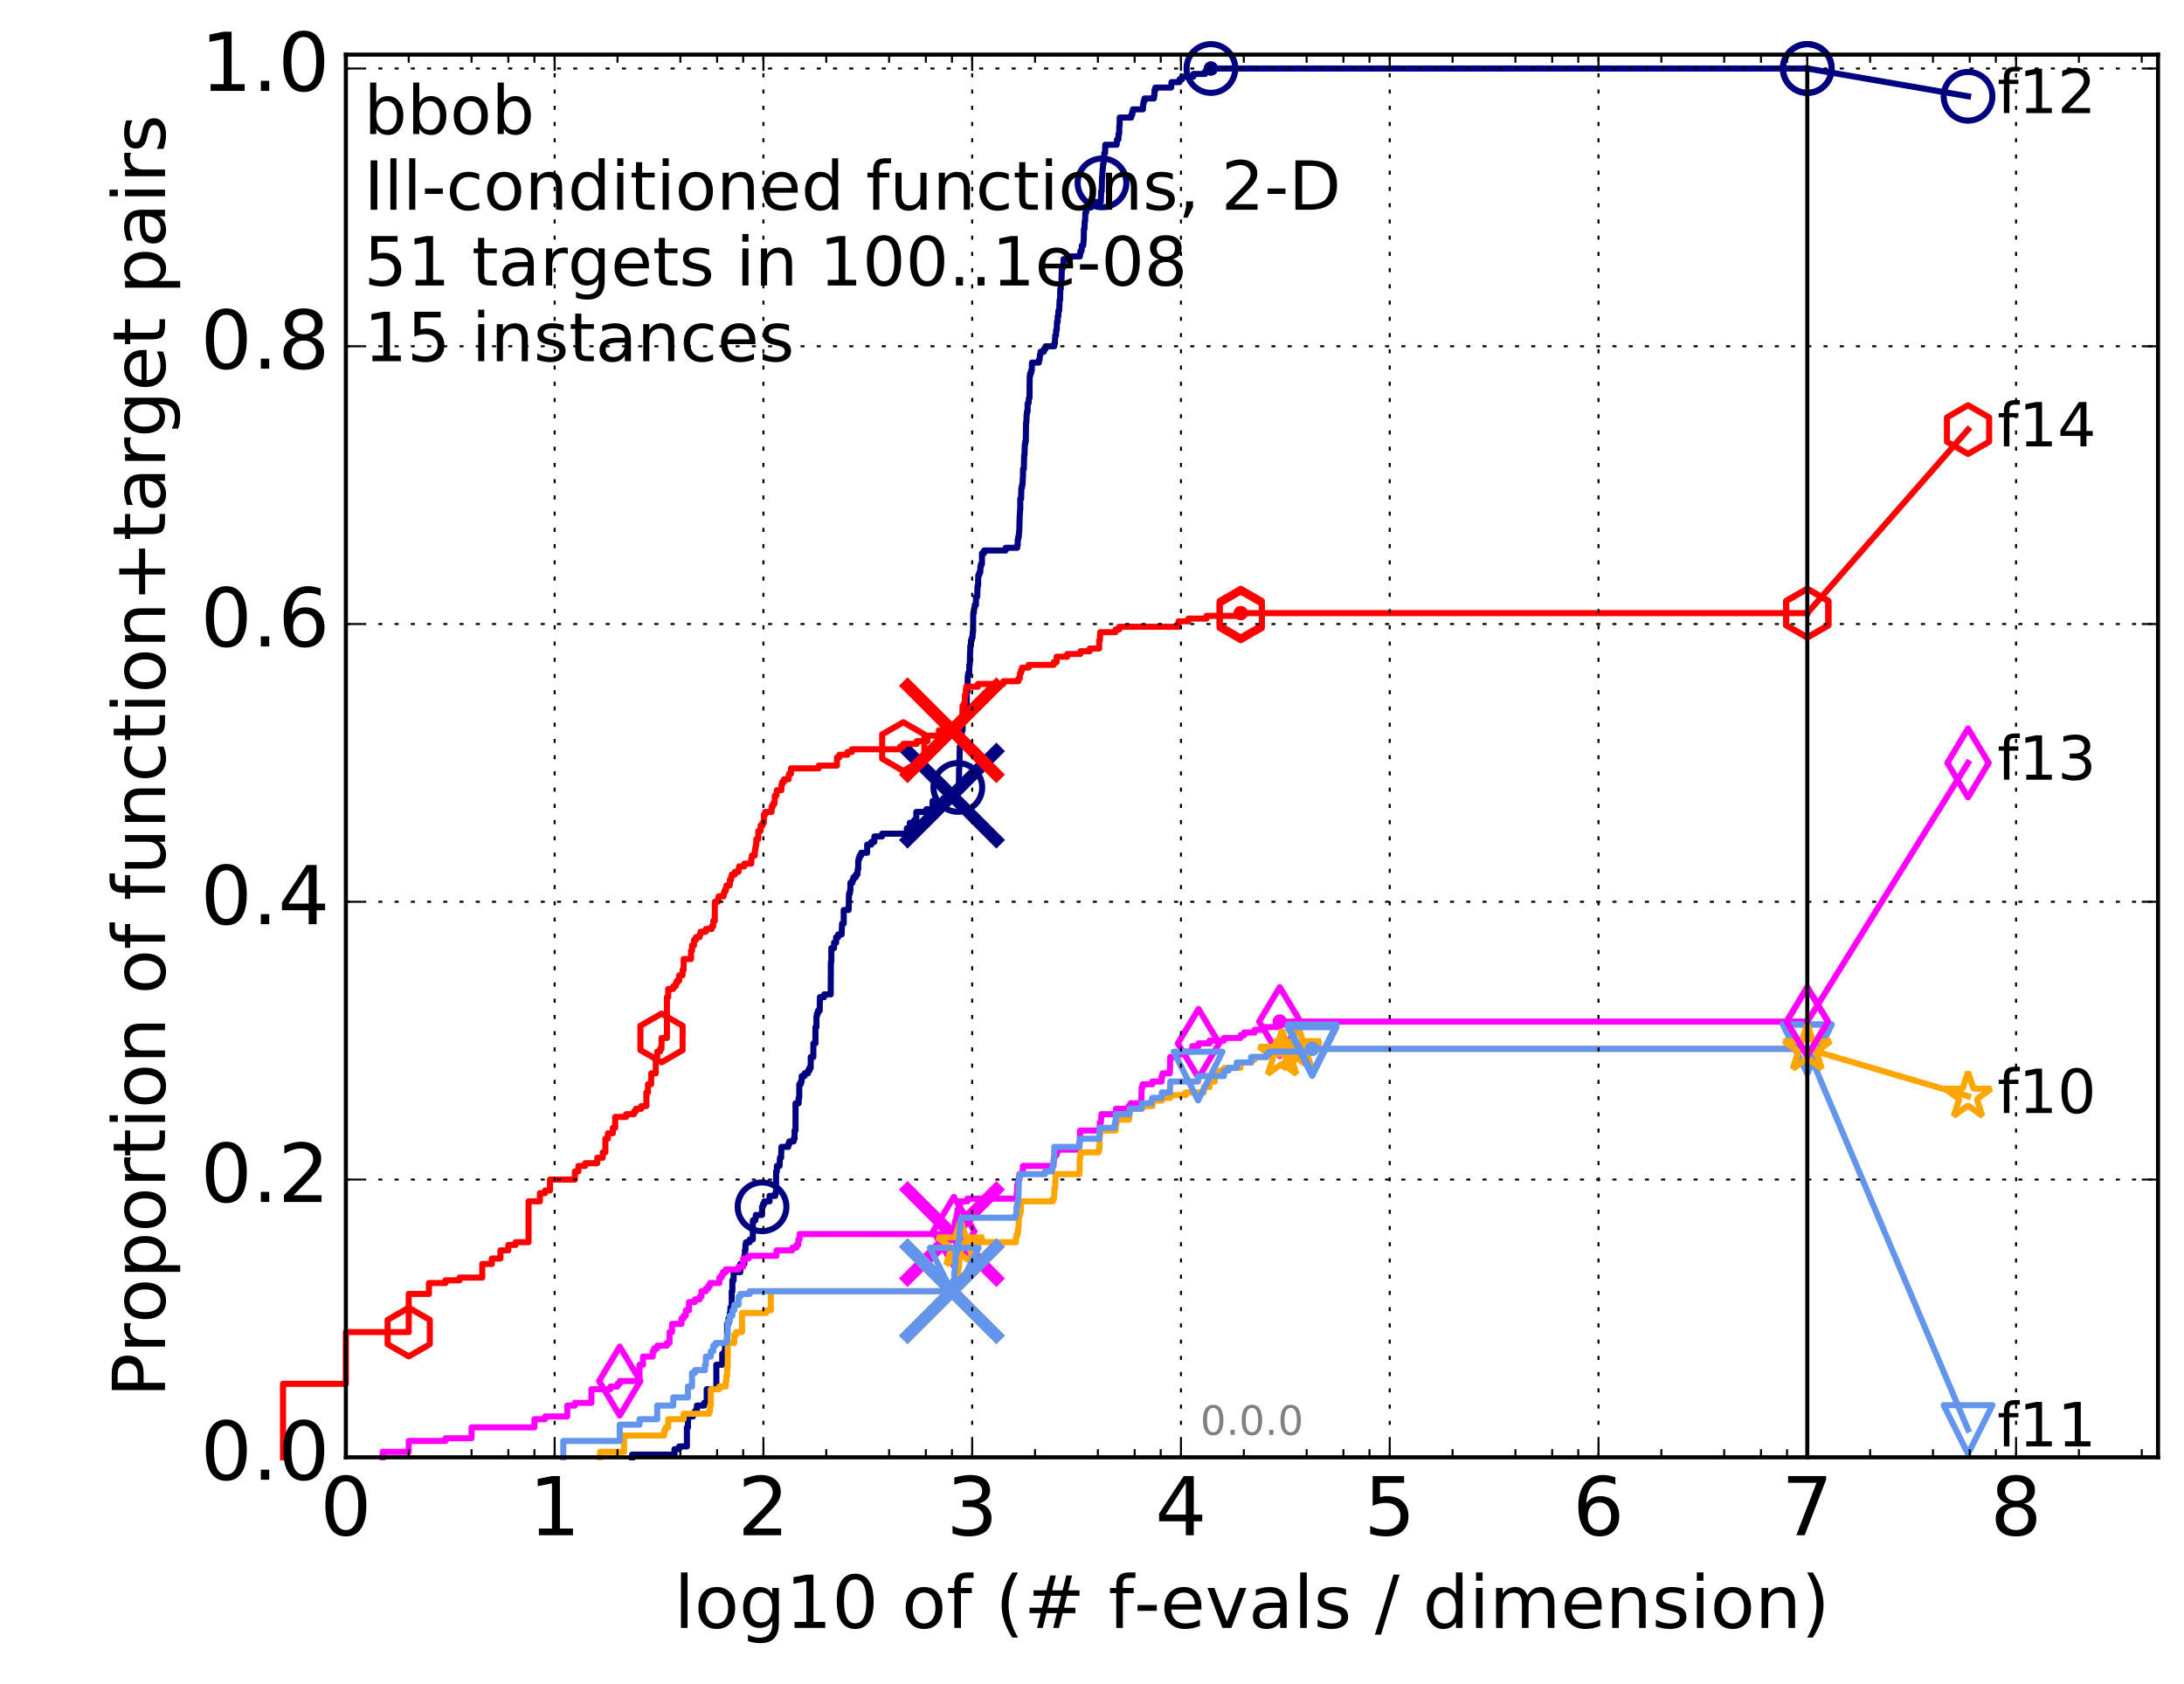 <?xml version="1.0" encoding="utf-8" standalone="no"?>
<!DOCTYPE svg PUBLIC "-//W3C//DTD SVG 1.1//EN"
  "http://www.w3.org/Graphics/SVG/1.1/DTD/svg11.dtd">
<!-- Created with matplotlib (http://matplotlib.org/) -->
<svg height="415pt" version="1.1" viewBox="0 0 538 415" width="538pt" xmlns="http://www.w3.org/2000/svg" xmlns:xlink="http://www.w3.org/1999/xlink">
 <defs>
  <style type="text/css">
*{stroke-linecap:butt;stroke-linejoin:round;stroke-miterlimit:100000;}
  </style>
 </defs>
 <g id="figure_1">
  <g id="patch_1">
   <path d="M 0 415.456 
L 538.8 415.456 
L 538.8 0 
L 0 0 
z
" style="fill:#ffffff;"/>
  </g>
  <g id="axes_1">
   <g id="patch_2">
    <path d="M 85.2 359.056 
L 531.6 359.056 
L 531.6 13.456 
L 85.2 13.456 
z
" style="fill:#ffffff;"/>
   </g>
   <g id="line2d_1">
    <defs>
     <path d="M 0 1.5 
C 0.398 1.5 0.779 1.342 1.061 1.061 
C 1.342 0.779 1.5 0.398 1.5 0 
C 1.5 -0.398 1.342 -0.779 1.061 -1.061 
C 0.779 -1.342 0.398 -1.5 0 -1.5 
C -0.398 -1.5 -0.779 -1.342 -1.061 -1.061 
C -1.342 -0.779 -1.5 -0.398 -1.5 0 
C -1.5 0.398 -1.342 0.779 -1.061 1.061 
C -0.779 1.342 -0.398 1.5 0 1.5 
z
" id="m3d464dbdc4" style="stroke:#000080;stroke-width:0.5;"/>
    </defs>
    <g>
     <use style="fill:#000080;stroke:#000080;stroke-width:0.5;" x="298.292" xlink:href="#m3d464dbdc4" y="16.878"/>
     <use style="fill:#000080;stroke:#000080;stroke-width:0.5;" x="298.292" xlink:href="#m3d464dbdc4" y="16.878"/>
    </g>
   </g>
   <g id="line2d_2">
    <path d="M 155.712 359.056 
L 155.712 358.385 
L 166.15 358.385 
L 166.15 357.044 
L 167.311 357.044 
L 167.311 356.373 
L 169.207 356.373 
L 169.207 351.676 
L 169.465 351.676 
L 169.465 348.992 
L 170.713 348.992 
L 170.713 348.321 
L 171.194 348.321 
L 171.194 347.65 
L 171.664 347.65 
L 171.664 346.309 
L 173.452 346.309 
L 173.452 345.638 
L 174.087 345.638 
L 174.087 342.283 
L 176.461 342.283 
L 176.461 336.244 
L 177.914 336.244 
L 177.914 333.561 
L 178.436 333.561 
L 178.436 332.89 
L 178.607 332.89 
L 178.607 331.548 
L 179.112 331.548 
L 179.112 326.18 
L 179.443 326.18 
L 179.443 324.839 
L 179.769 324.839 
L 179.769 323.497 
L 179.931 323.497 
L 179.931 322.155 
L 180.25 322.155 
L 180.25 318.129 
L 180.408 318.129 
L 180.408 315.445 
L 180.72 315.445 
L 180.72 313.433 
L 182.364 313.433 
L 182.364 311.42 
L 183.351 311.42 
L 183.351 309.407 
L 183.488 309.407 
L 183.488 308.065 
L 183.625 308.065 
L 183.625 306.723 
L 183.76 306.723 
L 183.76 306.052 
L 184.688 306.052 
L 184.688 305.381 
L 185.454 305.381 
L 185.454 300.685 
L 186.073 300.685 
L 186.073 300.014 
L 186.195 300.014 
L 186.195 299.343 
L 187.72 299.343 
L 187.72 297.33 
L 187.945 297.33 
L 187.945 296.659 
L 188.279 296.659 
L 188.279 295.988 
L 189.568 295.988 
L 189.568 294.646 
L 190.984 294.646 
L 190.984 293.975 
L 191.179 293.975 
L 191.179 288.608 
L 191.372 288.608 
L 191.372 287.266 
L 192.036 287.266 
L 192.129 285.253 
L 192.407 285.253 
L 192.499 282.569 
L 194.173 282.569 
L 194.173 281.899 
L 194.427 281.899 
L 194.427 281.228 
L 195.492 281.228 
L 195.492 280.557 
L 195.731 280.557 
L 195.731 278.544 
L 195.968 278.544 
L 195.968 271.834 
L 196.738 271.834 
L 196.738 270.493 
L 196.889 270.493 
L 196.889 267.138 
L 197.262 267.138 
L 197.262 266.467 
L 197.482 266.467 
L 197.482 265.125 
L 198.203 265.125 
L 198.203 264.454 
L 199.038 264.454 
L 199.038 263.783 
L 199.377 263.783 
L 199.377 263.112 
L 199.711 263.112 
L 199.711 260.429 
L 200.364 260.429 
L 200.364 257.074 
L 200.873 257.074 
L 200.873 253.048 
L 201.123 253.048 
L 201.123 250.364 
L 201.247 250.364 
L 201.247 249.694 
L 201.494 249.694 
L 201.494 249.023 
L 201.918 249.023 
L 201.978 245.668 
L 203.03 245.668 
L 203.03 244.997 
L 204.628 244.997 
L 204.682 236.946 
L 204.787 236.946 
L 204.787 233.591 
L 205.463 233.591 
L 205.463 232.249 
L 205.97 232.249 
L 205.97 230.907 
L 206.465 230.907 
L 206.465 230.236 
L 207.33 230.236 
L 207.424 227.553 
L 207.842 227.553 
L 207.842 224.198 
L 209.052 224.198 
L 209.139 220.172 
L 209.356 220.172 
L 209.356 219.501 
L 209.484 219.501 
L 209.484 217.488 
L 209.992 217.488 
L 209.992 216.818 
L 210.242 216.818 
L 210.242 216.147 
L 210.813 216.147 
L 210.813 215.476 
L 211.213 215.476 
L 211.292 214.134 
L 211.41 214.134 
L 211.41 212.121 
L 211.527 212.121 
L 211.527 211.45 
L 211.76 211.45 
L 211.76 210.779 
L 212.144 210.779 
L 212.144 210.108 
L 213.614 210.108 
L 213.614 208.095 
L 214.622 208.095 
L 214.622 207.424 
L 215.39 207.424 
L 215.39 206.083 
L 217.279 206.083 
L 217.279 205.412 
L 223.393 205.412 
L 223.393 204.07 
L 224.116 204.07 
L 224.116 202.728 
L 225.179 202.728 
L 225.179 202.057 
L 225.723 202.057 
L 225.723 200.044 
L 228.206 200.044 
L 228.206 199.373 
L 229.726 199.373 
L 229.726 197.36 
L 232.334 197.36 
L 232.334 196.689 
L 233.149 196.689 
L 233.149 196.018 
L 235.148 196.018 
L 235.148 195.348 
L 235.431 195.348 
L 235.431 194.677 
L 235.948 194.677 
L 235.948 194.006 
L 236.208 194.006 
L 236.259 189.309 
L 236.324 189.309 
L 236.427 183.942 
L 236.631 183.942 
L 236.656 182.6 
L 236.858 182.6 
L 236.933 179.916 
L 237.12 179.916 
L 237.157 176.561 
L 237.502 176.561 
L 237.502 175.89 
L 237.623 175.89 
L 237.72 174.548 
L 237.937 174.548 
L 237.937 173.878 
L 238.127 173.878 
L 238.163 170.523 
L 238.305 170.523 
L 238.399 166.497 
L 238.516 166.497 
L 238.516 165.826 
L 238.771 165.826 
L 238.771 163.813 
L 238.886 163.813 
L 238.977 160.459 
L 239.023 160.459 
L 239.023 159.117 
L 239.182 159.117 
L 239.182 157.775 
L 239.385 157.775 
L 239.385 157.104 
L 239.575 157.104 
L 239.608 155.762 
L 239.708 155.762 
L 239.741 151.066 
L 239.884 151.066 
L 239.994 149.724 
L 240.103 149.724 
L 240.103 149.053 
L 240.415 149.053 
L 240.415 147.04 
L 240.724 147.04 
L 240.808 144.356 
L 240.934 144.356 
L 240.997 141.673 
L 241.236 141.673 
L 241.236 141.002 
L 241.492 141.002 
L 241.492 139.66 
L 241.635 139.66 
L 241.635 138.989 
L 241.897 138.989 
L 241.897 136.305 
L 242.412 136.305 
L 242.412 135.634 
L 247.723 135.634 
L 247.723 134.963 
L 250.576 134.963 
L 250.576 134.292 
L 250.698 134.292 
L 250.698 132.95 
L 250.812 132.95 
L 250.812 132.279 
L 250.966 132.279 
L 251.026 130.938 
L 251.086 130.938 
L 251.192 126.912 
L 251.212 126.912 
L 251.285 125.57 
L 251.331 125.57 
L 251.331 122.886 
L 251.534 122.886 
L 251.592 120.203 
L 251.747 120.203 
L 251.747 119.532 
L 251.87 119.532 
L 251.966 117.519 
L 251.998 117.519 
L 252.017 115.506 
L 252.213 115.506 
L 252.283 112.151 
L 252.371 112.151 
L 252.446 109.468 
L 252.558 109.468 
L 252.558 108.797 
L 252.682 108.797 
L 252.756 104.1 
L 252.836 104.1 
L 252.898 102.087 
L 252.959 102.087 
L 252.959 101.416 
L 253.135 101.416 
L 253.135 99.403 
L 253.358 99.403 
L 253.466 98.062 
L 253.603 98.062 
L 253.656 92.694 
L 253.751 92.694 
L 253.751 92.023 
L 253.986 92.023 
L 253.986 91.352 
L 254.154 91.352 
L 254.212 89.339 
L 255.913 89.339 
L 255.913 88.668 
L 256.084 88.668 
L 256.19 87.327 
L 256.342 87.327 
L 256.342 86.656 
L 257.132 86.656 
L 257.132 85.985 
L 257.558 85.985 
L 257.558 85.314 
L 259.7 85.314 
L 259.7 84.643 
L 259.853 84.643 
L 259.947 82.63 
L 260.147 82.63 
L 260.165 81.288 
L 260.315 81.288 
L 260.372 79.275 
L 260.551 79.275 
L 260.551 77.933 
L 260.707 77.933 
L 260.711 76.592 
L 260.913 76.592 
L 261.024 73.908 
L 261.143 73.908 
L 261.189 71.224 
L 261.312 71.224 
L 261.312 69.882 
L 261.471 69.882 
L 261.554 66.528 
L 261.62 66.528 
L 261.62 65.857 
L 261.946 65.857 
L 261.999 63.844 
L 263.572 63.844 
L 263.572 63.173 
L 266.023 63.173 
L 266.023 62.502 
L 266.149 62.502 
L 266.149 61.831 
L 266.428 61.831 
L 266.505 60.489 
L 266.845 60.489 
L 266.937 59.147 
L 266.969 59.147 
L 267.002 56.463 
L 267.126 56.463 
L 267.216 54.451 
L 267.316 54.451 
L 267.351 52.438 
L 267.556 52.438 
L 267.556 51.767 
L 267.72 51.767 
L 267.72 51.096 
L 268.783 51.096 
L 268.87 49.754 
L 271.179 49.754 
L 271.263 47.07 
L 271.397 47.07 
L 271.467 43.716 
L 271.515 43.716 
L 271.6 41.703 
L 271.661 41.703 
L 271.734 40.361 
L 271.84 40.361 
L 271.944 39.019 
L 271.983 39.019 
L 272.033 37.677 
L 272.237 37.677 
L 272.271 35.664 
L 275.07 35.664 
L 275.174 34.323 
L 275.513 34.323 
L 275.535 32.981 
L 275.686 32.981 
L 275.73 30.968 
L 275.807 30.968 
L 275.827 28.955 
L 278.673 28.955 
L 278.673 28.284 
L 278.911 28.284 
L 278.911 27.613 
L 279.071 27.613 
L 279.071 26.942 
L 281.544 26.942 
L 281.618 25.6 
L 281.711 25.6 
L 281.711 24.929 
L 281.923 24.929 
L 281.923 24.258 
L 284.258 24.258 
L 284.258 23.588 
L 284.372 23.588 
L 284.39 22.246 
L 284.608 22.246 
L 284.608 21.575 
L 288.495 21.575 
L 288.586 20.233 
L 290.549 20.233 
L 290.549 19.562 
L 291.164 19.562 
L 291.164 18.891 
L 293.96 18.891 
L 293.96 18.22 
L 296.872 18.22 
L 296.872 17.549 
L 298.292 17.549 
L 298.292 16.878 
L 445.2 16.878 
L 445.2 16.878 
" style="fill:none;stroke:#000080;stroke-linecap:square;stroke-width:1.5;"/>
   </g>
   <g id="line2d_3">
    <defs>
     <path d="M 0 6 
C 1.591 6 3.117 5.368 4.243 4.243 
C 5.368 3.117 6 1.591 6 0 
C 6 -1.591 5.368 -3.117 4.243 -4.243 
C 3.117 -5.368 1.591 -6 0 -6 
C -1.591 -6 -3.117 -5.368 -4.243 -4.243 
C -5.368 -3.117 -6 -1.591 -6 0 
C -6 1.591 -5.368 3.117 -4.243 4.243 
C -3.117 5.368 -1.591 6 0 6 
z
" id="mc3bccbcc58" style="stroke:#000080;stroke-width:1.5;"/>
    </defs>
    <g>
     <use style="fill:none;stroke:#000080;stroke-width:1.5;" x="187.72" xlink:href="#mc3bccbcc58" y="297.33"/>
     <use style="fill:none;stroke:#000080;stroke-width:1.5;" x="235.948" xlink:href="#mc3bccbcc58" y="194.006"/>
     <use style="fill:none;stroke:#000080;stroke-width:1.5;" x="271.464" xlink:href="#mc3bccbcc58" y="45.058"/>
     <use style="fill:none;stroke:#000080;stroke-width:1.5;" x="298.292" xlink:href="#mc3bccbcc58" y="16.878"/>
     <use style="fill:none;stroke:#000080;stroke-width:1.5;" x="445.2" xlink:href="#mc3bccbcc58" y="16.878"/>
    </g>
   </g>
   <g id="line2d_4"/>
   <g id="line2d_5">
    <path clip-path="url(#p85683e45b4)" d="M 234.502 196.018 
" style="fill:none;stroke:#000080;stroke-linecap:square;"/>
    <defs>
     <path d="M -12 12 
L 12 -12 
M -12 -12 
L 12 12 
" id="m76e51046de" style="stroke:#000080;stroke-width:3.0;"/>
    </defs>
    <g clip-path="url(#p85683e45b4)">
     <use style="fill:#000080;stroke:#000080;stroke-width:3.0;" x="234.502" xlink:href="#m76e51046de" y="196.018"/>
    </g>
   </g>
   <g id="line2d_6">
    <defs>
     <path d="M 0 1.5 
C 0.398 1.5 0.779 1.342 1.061 1.061 
C 1.342 0.779 1.5 0.398 1.5 0 
C 1.5 -0.398 1.342 -0.779 1.061 -1.061 
C 0.779 -1.342 0.398 -1.5 0 -1.5 
C -0.398 -1.5 -0.779 -1.342 -1.061 -1.061 
C -1.342 -0.779 -1.5 -0.398 -1.5 0 
C -1.5 0.398 -1.342 0.779 -1.061 1.061 
C -0.779 1.342 -0.398 1.5 0 1.5 
z
" id="mc7f1934229" style="stroke:#ff00ff;stroke-width:0.5;"/>
    </defs>
    <g>
     <use style="fill:#ff00ff;stroke:#ff00ff;stroke-width:0.5;" x="315.256" xlink:href="#mc7f1934229" y="251.706"/>
     <use style="fill:#ff00ff;stroke:#ff00ff;stroke-width:0.5;" x="315.256" xlink:href="#mc7f1934229" y="251.706"/>
    </g>
   </g>
   <g id="line2d_7">
    <path d="M 94.256 359.056 
L 94.256 357.714 
L 100.682 357.714 
L 100.682 355.031 
L 109.738 355.031 
L 109.738 354.36 
L 116.163 354.36 
L 116.163 351.676 
L 131.645 351.676 
L 131.645 349.663 
L 134.275 349.663 
L 134.275 348.992 
L 139.75 348.992 
L 139.75 346.309 
L 141.613 346.309 
L 141.613 345.638 
L 145.685 345.638 
L 145.685 342.283 
L 150.369 342.283 
L 150.369 341.612 
L 152.11 341.612 
L 152.11 340.941 
L 152.662 340.941 
L 152.662 340.27 
L 157.536 340.27 
L 157.536 336.244 
L 158.396 336.244 
L 158.396 334.232 
L 160.791 334.232 
L 160.791 332.89 
L 161.166 332.89 
L 161.166 332.219 
L 161.899 332.219 
L 161.899 331.548 
L 164.288 331.548 
L 164.288 330.877 
L 164.926 330.877 
L 164.926 328.193 
L 165.546 328.193 
L 165.546 326.18 
L 167.869 326.18 
L 167.869 324.839 
L 168.414 324.839 
L 168.414 324.168 
L 168.946 324.168 
L 168.946 322.826 
L 169.72 322.826 
L 169.72 320.813 
L 171.194 320.813 
L 171.194 320.142 
L 172.351 320.142 
L 172.351 319.471 
L 172.798 319.471 
L 172.798 318.129 
L 173.877 318.129 
L 173.877 317.458 
L 174.5 317.458 
L 174.5 316.787 
L 174.906 316.787 
L 174.906 316.116 
L 177.199 316.116 
L 177.199 314.774 
L 177.738 314.774 
L 177.738 314.104 
L 178.089 314.104 
L 178.089 313.433 
L 178.777 313.433 
L 178.777 312.762 
L 181.928 312.762 
L 181.928 312.091 
L 183.073 312.091 
L 183.073 310.078 
L 184.427 310.078 
L 184.427 309.407 
L 191.276 309.407 
L 191.276 308.065 
L 195.17 308.065 
L 195.17 307.394 
L 196.202 307.394 
L 196.202 306.723 
L 196.662 306.723 
L 196.662 305.381 
L 196.964 305.381 
L 196.964 304.039 
L 234.765 304.039 
L 234.765 303.369 
L 234.958 303.369 
L 234.958 302.698 
L 235.203 302.698 
L 235.23 301.356 
L 235.324 301.356 
L 235.324 300.685 
L 235.605 300.685 
L 235.658 299.343 
L 235.777 299.343 
L 235.869 298.001 
L 236.195 298.001 
L 236.272 296.659 
L 236.529 296.659 
L 236.529 295.988 
L 238.317 295.988 
L 238.317 295.317 
L 250.35 295.317 
L 250.46 293.975 
L 250.542 293.975 
L 250.569 291.963 
L 250.745 291.963 
L 250.745 291.292 
L 250.886 291.292 
L 250.886 290.621 
L 251.139 290.621 
L 251.139 289.279 
L 251.825 289.279 
L 251.825 288.608 
L 251.972 288.608 
L 251.972 287.266 
L 259.505 287.266 
L 259.55 285.924 
L 259.618 285.924 
L 259.618 285.253 
L 259.817 285.253 
L 259.817 284.582 
L 260.284 284.582 
L 260.284 283.911 
L 260.468 283.911 
L 260.468 283.24 
L 265.587 283.24 
L 265.587 282.569 
L 265.849 282.569 
L 265.9 281.228 
L 266.05 281.228 
L 266.05 278.544 
L 270.918 278.544 
L 270.918 276.531 
L 271.204 276.531 
L 271.266 275.189 
L 271.317 275.189 
L 271.317 274.518 
L 274.86 274.518 
L 274.913 273.176 
L 278.024 273.176 
L 278.024 272.505 
L 278.506 272.505 
L 278.506 271.834 
L 281.139 271.834 
L 281.241 267.809 
L 281.493 267.809 
L 281.493 267.138 
L 283.839 267.138 
L 283.839 266.467 
L 286.142 266.467 
L 286.166 265.125 
L 286.369 265.125 
L 286.369 264.454 
L 288.167 264.454 
L 288.274 260.429 
L 290.131 260.429 
L 290.131 259.758 
L 292.084 259.758 
L 292.084 259.087 
L 293.614 259.087 
L 293.718 257.745 
L 295.241 257.745 
L 295.241 257.074 
L 297.906 257.074 
L 297.906 256.403 
L 301.489 256.403 
L 301.489 255.732 
L 305.572 255.732 
L 305.572 255.061 
L 306.491 255.061 
L 306.491 254.39 
L 309.064 254.39 
L 309.064 253.719 
L 311.277 253.719 
L 311.277 253.048 
L 314.606 253.048 
L 314.606 252.377 
L 315.256 252.377 
L 315.256 251.706 
L 445.2 251.706 
L 445.2 251.706 
" style="fill:none;stroke:#ff00ff;stroke-linecap:square;stroke-width:1.5;"/>
   </g>
   <g id="line2d_8">
    <defs>
     <path d="M -0 8.485 
L 5.091 0 
L 0 -8.485 
L -5.091 -0 
z
" id="mf23718aa09" style="stroke:#ff00ff;stroke-linejoin:miter;stroke-width:1.5;"/>
    </defs>
    <g>
     <use style="fill:none;stroke:#ff00ff;stroke-linejoin:miter;stroke-width:1.5;" x="152.662" xlink:href="#mf23718aa09" y="340.27"/>
     <use style="fill:none;stroke:#ff00ff;stroke-linejoin:miter;stroke-width:1.5;" x="234.958" xlink:href="#mf23718aa09" y="303.369"/>
     <use style="fill:none;stroke:#ff00ff;stroke-linejoin:miter;stroke-width:1.5;" x="295.241" xlink:href="#mf23718aa09" y="257.074"/>
     <use style="fill:none;stroke:#ff00ff;stroke-linejoin:miter;stroke-width:1.5;" x="315.256" xlink:href="#mf23718aa09" y="251.706"/>
     <use style="fill:none;stroke:#ff00ff;stroke-linejoin:miter;stroke-width:1.5;" x="445.2" xlink:href="#mf23718aa09" y="251.706"/>
    </g>
   </g>
   <g id="line2d_9"/>
   <g id="line2d_10">
    <path clip-path="url(#p85683e45b4)" d="M 234.502 304.039 
" style="fill:none;stroke:#ff00ff;stroke-linecap:square;"/>
    <defs>
     <path d="M -12 12 
L 12 -12 
M -12 -12 
L 12 12 
" id="mc344ad9df1" style="stroke:#ff00ff;stroke-width:3.0;"/>
    </defs>
    <g clip-path="url(#p85683e45b4)">
     <use style="fill:#ff00ff;stroke:#ff00ff;stroke-width:3.0;" x="234.502" xlink:href="#mc344ad9df1" y="304.039"/>
    </g>
   </g>
   <g id="line2d_11">
    <defs>
     <path d="M 0 1.5 
C 0.398 1.5 0.779 1.342 1.061 1.061 
C 1.342 0.779 1.5 0.398 1.5 0 
C 1.5 -0.398 1.342 -0.779 1.061 -1.061 
C 0.779 -1.342 0.398 -1.5 0 -1.5 
C -0.398 -1.5 -0.779 -1.342 -1.061 -1.061 
C -1.342 -0.779 -1.5 -0.398 -1.5 0 
C -1.5 0.398 -1.342 0.779 -1.061 1.061 
C -0.779 1.342 -0.398 1.5 0 1.5 
z
" id="m6419cbfbf4" style="stroke:#ffa500;stroke-width:0.5;"/>
    </defs>
    <g>
     <use style="fill:#ffa500;stroke:#ffa500;stroke-width:0.5;" x="319.593" xlink:href="#m6419cbfbf4" y="258.416"/>
     <use style="fill:#ffa500;stroke:#ffa500;stroke-width:0.5;" x="319.593" xlink:href="#m6419cbfbf4" y="258.416"/>
    </g>
   </g>
   <g id="line2d_12">
    <path d="M 147.813 359.056 
L 147.813 357.714 
L 153.725 357.714 
L 153.725 353.689 
L 163.631 353.689 
L 163.631 352.347 
L 163.962 352.347 
L 163.962 351.676 
L 164.609 351.676 
L 164.609 349.663 
L 168.414 349.663 
L 168.414 348.321 
L 174.704 348.321 
L 174.704 347.65 
L 174.906 347.65 
L 174.906 346.309 
L 175.107 346.309 
L 175.107 342.283 
L 177.199 342.283 
L 177.199 341.612 
L 178.777 341.612 
L 178.777 340.27 
L 178.945 340.27 
L 178.945 338.928 
L 179.112 338.928 
L 179.112 336.915 
L 179.278 336.915 
L 179.278 330.877 
L 180.875 330.877 
L 180.875 328.864 
L 181.332 328.864 
L 181.332 328.193 
L 182.792 328.193 
L 182.792 323.497 
L 188.717 323.497 
L 188.717 322.826 
L 189.879 322.826 
L 189.879 318.129 
L 235.094 318.129 
L 235.094 317.458 
L 235.418 317.458 
L 235.431 316.116 
L 235.631 316.116 
L 235.645 314.774 
L 235.987 314.774 
L 236.013 312.762 
L 236.156 312.762 
L 236.156 312.091 
L 236.272 312.091 
L 236.298 308.736 
L 236.605 308.736 
L 236.605 306.723 
L 237.428 306.723 
L 237.428 306.052 
L 250.281 306.052 
L 250.281 304.71 
L 250.467 304.71 
L 250.467 304.039 
L 250.752 304.039 
L 250.752 302.698 
L 250.886 302.698 
L 250.993 300.014 
L 251.06 300.014 
L 251.06 299.343 
L 251.272 299.343 
L 251.272 298.672 
L 251.449 298.672 
L 251.494 295.988 
L 259.354 295.988 
L 259.354 295.317 
L 259.654 295.317 
L 259.763 292.634 
L 259.906 292.634 
L 259.978 290.621 
L 260.027 290.621 
L 260.027 289.279 
L 265.928 289.279 
L 265.975 285.253 
L 266.118 285.253 
L 266.21 283.911 
L 270.638 283.911 
L 270.638 283.24 
L 270.82 283.24 
L 270.886 279.886 
L 270.973 279.886 
L 271.047 278.544 
L 274.831 278.544 
L 274.886 277.202 
L 274.995 277.202 
L 275.045 275.86 
L 278.131 275.86 
L 278.23 274.518 
L 278.277 274.518 
L 278.277 273.847 
L 278.393 273.847 
L 278.393 273.176 
L 281.329 273.176 
L 281.329 272.505 
L 283.911 272.505 
L 283.917 271.164 
L 286.237 271.164 
L 286.237 270.493 
L 288.259 270.493 
L 288.259 269.822 
L 292.034 269.822 
L 292.034 269.151 
L 296.545 269.151 
L 296.557 267.809 
L 297.963 267.809 
L 297.968 266.467 
L 299.229 266.467 
L 299.235 264.454 
L 300.433 264.454 
L 300.433 263.783 
L 301.57 263.783 
L 301.57 263.112 
L 305.533 263.112 
L 305.616 261.77 
L 308.232 261.77 
L 308.232 261.099 
L 309.037 261.099 
L 309.037 260.429 
L 312.009 260.429 
L 312.009 259.758 
L 315.829 259.758 
L 315.829 259.087 
L 319.593 259.087 
L 319.593 258.416 
L 445.2 258.416 
L 445.2 258.416 
" style="fill:none;stroke:#ffa500;stroke-linecap:square;stroke-width:1.5;"/>
   </g>
   <g id="line2d_13">
    <defs>
     <path d="M 0 -6 
L -1.347 -1.854 
L -5.706 -1.854 
L -2.18 0.708 
L -3.527 4.854 
L -0 2.292 
L 3.527 4.854 
L 2.18 0.708 
L 5.706 -1.854 
L 1.347 -1.854 
z
" id="m0a478db1cd" style="stroke:#ffa500;stroke-linejoin:bevel;stroke-width:1.5;"/>
    </defs>
    <g>
     <use style="fill:none;stroke:#ffa500;stroke-linejoin:bevel;stroke-width:1.5;" x="236.605" xlink:href="#m0a478db1cd" y="306.723"/>
     <use style="fill:none;stroke:#ffa500;stroke-linejoin:bevel;stroke-width:1.5;" x="315.829" xlink:href="#m0a478db1cd" y="259.758"/>
     <use style="fill:none;stroke:#ffa500;stroke-linejoin:bevel;stroke-width:1.5;" x="319.593" xlink:href="#m0a478db1cd" y="258.416"/>
     <use style="fill:none;stroke:#ffa500;stroke-linejoin:bevel;stroke-width:1.5;" x="319.593" xlink:href="#m0a478db1cd" y="258.416"/>
     <use style="fill:none;stroke:#ffa500;stroke-linejoin:bevel;stroke-width:1.5;" x="445.2" xlink:href="#m0a478db1cd" y="258.416"/>
    </g>
   </g>
   <g id="line2d_14"/>
   <g id="line2d_15">
    <path clip-path="url(#p85683e45b4)" d="M 234.502 318.129 
" style="fill:none;stroke:#ffa500;stroke-linecap:square;"/>
    <defs>
     <path d="M -12 12 
L 12 -12 
M -12 -12 
L 12 12 
" id="m0edb43f340" style="stroke:#ffa500;stroke-width:3.0;"/>
    </defs>
    <g clip-path="url(#p85683e45b4)">
     <use style="fill:#ffa500;stroke:#ffa500;stroke-width:3.0;" x="234.502" xlink:href="#m0edb43f340" y="318.129"/>
    </g>
   </g>
   <g id="line2d_16">
    <defs>
     <path d="M 0 1.5 
C 0.398 1.5 0.779 1.342 1.061 1.061 
C 1.342 0.779 1.5 0.398 1.5 0 
C 1.5 -0.398 1.342 -0.779 1.061 -1.061 
C 0.779 -1.342 0.398 -1.5 0 -1.5 
C -0.398 -1.5 -0.779 -1.342 -1.061 -1.061 
C -1.342 -0.779 -1.5 -0.398 -1.5 0 
C -1.5 0.398 -1.342 0.779 -1.061 1.061 
C -0.779 1.342 -0.398 1.5 0 1.5 
z
" id="m9a25121d79" style="stroke:#6495ed;stroke-width:0.5;"/>
    </defs>
    <g>
     <use style="fill:#6495ed;stroke:#6495ed;stroke-width:0.5;" x="323.229" xlink:href="#m9a25121d79" y="258.416"/>
     <use style="fill:#6495ed;stroke:#6495ed;stroke-width:0.5;" x="323.229" xlink:href="#m9a25121d79" y="258.416"/>
    </g>
   </g>
   <g id="line2d_17">
    <path d="M 138.757 359.056 
L 138.757 355.031 
L 152.662 355.031 
L 152.662 351.005 
L 157.536 351.005 
L 157.536 349.663 
L 161.899 349.663 
L 161.899 346.309 
L 165.85 346.309 
L 165.85 344.296 
L 169.465 344.296 
L 169.465 341.612 
L 170.469 341.612 
L 170.469 338.257 
L 171.194 338.257 
L 171.194 337.586 
L 173.665 337.586 
L 173.665 336.244 
L 173.877 336.244 
L 173.877 334.232 
L 175.107 334.232 
L 175.107 332.89 
L 175.697 332.89 
L 175.697 331.548 
L 176.272 331.548 
L 176.272 330.877 
L 178.945 330.877 
L 178.945 330.206 
L 179.112 330.206 
L 179.112 328.864 
L 179.278 328.864 
L 179.278 325.509 
L 179.769 325.509 
L 179.769 324.168 
L 180.408 324.168 
L 180.408 322.826 
L 180.875 322.826 
L 180.875 321.484 
L 181.928 321.484 
L 181.928 319.471 
L 182.364 319.471 
L 182.364 318.8 
L 184.688 318.8 
L 184.688 318.129 
L 234.807 318.129 
L 234.807 315.445 
L 235.067 315.445 
L 235.067 313.433 
L 235.203 313.433 
L 235.203 311.42 
L 235.351 311.42 
L 235.351 308.736 
L 235.737 308.736 
L 235.737 308.065 
L 235.935 308.065 
L 236.013 306.052 
L 236.285 306.052 
L 236.35 304.039 
L 236.401 304.039 
L 236.401 302.698 
L 236.529 302.698 
L 236.567 300.685 
L 236.782 300.685 
L 236.782 300.014 
L 250.136 300.014 
L 250.136 299.343 
L 250.336 299.343 
L 250.412 297.33 
L 250.582 297.33 
L 250.61 295.988 
L 250.846 295.988 
L 250.953 291.963 
L 250.973 291.963 
L 250.973 289.95 
L 251.278 289.95 
L 251.278 289.279 
L 257.414 289.279 
L 257.414 288.608 
L 259.142 288.608 
L 259.142 287.937 
L 259.275 287.937 
L 259.381 286.595 
L 259.555 286.595 
L 259.555 285.924 
L 259.673 285.924 
L 259.704 282.569 
L 265.931 282.569 
L 265.989 280.557 
L 270.823 280.557 
L 270.877 277.873 
L 274.572 277.873 
L 274.639 276.531 
L 274.84 276.531 
L 274.879 274.518 
L 278.23 274.518 
L 278.237 273.176 
L 281.21 273.176 
L 281.277 271.834 
L 283.611 271.834 
L 283.611 271.164 
L 283.816 271.164 
L 283.816 270.493 
L 286.195 270.493 
L 286.195 269.151 
L 288.193 269.151 
L 288.3 266.467 
L 295.13 266.467 
L 295.13 265.125 
L 301.518 265.125 
L 301.545 263.783 
L 302.628 263.783 
L 302.628 263.112 
L 304.626 263.112 
L 304.649 261.77 
L 308.186 261.77 
L 308.195 260.429 
L 311.993 260.429 
L 311.993 259.758 
L 312.661 259.758 
L 312.661 259.087 
L 323.229 259.087 
L 323.229 258.416 
L 445.2 258.416 
L 445.2 258.416 
" style="fill:none;stroke:#6495ed;stroke-linecap:square;stroke-width:1.5;"/>
   </g>
   <g id="line2d_18">
    <defs>
     <path d="M -0 6 
L 6 -6 
L -6 -6 
z
" id="m07522a2e92" style="stroke:#6495ed;stroke-linejoin:miter;stroke-width:1.5;"/>
    </defs>
    <g>
     <use style="fill:none;stroke:#6495ed;stroke-linejoin:miter;stroke-width:1.5;" x="235.067" xlink:href="#m07522a2e92" y="313.433"/>
     <use style="fill:none;stroke:#6495ed;stroke-linejoin:miter;stroke-width:1.5;" x="295.13" xlink:href="#m07522a2e92" y="265.125"/>
     <use style="fill:none;stroke:#6495ed;stroke-linejoin:miter;stroke-width:1.5;" x="323.229" xlink:href="#m07522a2e92" y="259.087"/>
     <use style="fill:none;stroke:#6495ed;stroke-linejoin:miter;stroke-width:1.5;" x="323.229" xlink:href="#m07522a2e92" y="258.416"/>
     <use style="fill:none;stroke:#6495ed;stroke-linejoin:miter;stroke-width:1.5;" x="445.2" xlink:href="#m07522a2e92" y="258.416"/>
    </g>
   </g>
   <g id="line2d_19"/>
   <g id="line2d_20">
    <path clip-path="url(#p85683e45b4)" d="M 234.502 318.129 
" style="fill:none;stroke:#6495ed;stroke-linecap:square;"/>
    <defs>
     <path d="M -12 12 
L 12 -12 
M -12 -12 
L 12 12 
" id="m41ac175761" style="stroke:#6495ed;stroke-width:3.0;"/>
    </defs>
    <g clip-path="url(#p85683e45b4)">
     <use style="fill:#6495ed;stroke:#6495ed;stroke-width:3.0;" x="234.502" xlink:href="#m41ac175761" y="318.129"/>
    </g>
   </g>
   <g id="line2d_21">
    <defs>
     <path d="M 0 1.5 
C 0.398 1.5 0.779 1.342 1.061 1.061 
C 1.342 0.779 1.5 0.398 1.5 0 
C 1.5 -0.398 1.342 -0.779 1.061 -1.061 
C 0.779 -1.342 0.398 -1.5 0 -1.5 
C -0.398 -1.5 -0.779 -1.342 -1.061 -1.061 
C -1.342 -0.779 -1.5 -0.398 -1.5 0 
C -1.5 0.398 -1.342 0.779 -1.061 1.061 
C -0.779 1.342 -0.398 1.5 0 1.5 
z
" id="m19b3bb1480" style="stroke:#ff0000;stroke-width:0.5;"/>
    </defs>
    <g>
     <use style="fill:#ff0000;stroke:#ff0000;stroke-width:0.5;" x="305.643" xlink:href="#m19b3bb1480" y="151.066"/>
     <use style="fill:#ff0000;stroke:#ff0000;stroke-width:0.5;" x="305.643" xlink:href="#m19b3bb1480" y="151.066"/>
    </g>
   </g>
   <g id="line2d_22">
    <path d="M 69.718 359.056 
L 69.718 340.941 
L 85.2 340.941 
L 85.2 328.193 
L 100.682 328.193 
L 100.682 318.8 
L 105.665 318.8 
L 105.665 316.116 
L 109.738 316.116 
L 109.738 315.445 
L 113.181 315.445 
L 113.181 314.774 
L 118.794 314.774 
L 118.794 311.42 
L 121.147 311.42 
L 121.147 310.078 
L 123.276 310.078 
L 123.276 308.065 
L 125.219 308.065 
L 125.219 306.723 
L 127.007 306.723 
L 127.007 306.052 
L 130.203 306.052 
L 130.203 295.988 
L 132.999 295.988 
L 132.999 293.975 
L 134.275 293.975 
L 134.275 293.304 
L 135.483 293.304 
L 135.483 290.621 
L 141.613 290.621 
L 141.613 288.608 
L 142.489 288.608 
L 142.489 287.266 
L 144.144 287.266 
L 144.144 286.595 
L 147.126 286.595 
L 147.126 285.253 
L 148.48 285.253 
L 148.48 283.911 
L 149.128 283.911 
L 149.128 280.557 
L 149.757 280.557 
L 149.757 279.215 
L 150.964 279.215 
L 150.964 277.873 
L 151.545 277.873 
L 151.545 275.189 
L 154.239 275.189 
L 154.239 274.518 
L 156.182 274.518 
L 156.182 273.847 
L 156.643 273.847 
L 156.643 273.176 
L 157.97 273.176 
L 157.97 272.505 
L 159.223 272.505 
L 159.223 269.151 
L 159.625 269.151 
L 159.625 267.138 
L 160.409 267.138 
L 160.409 264.454 
L 161.535 264.454 
L 161.535 260.429 
L 161.899 260.429 
L 161.899 259.087 
L 162.608 259.087 
L 162.608 258.416 
L 162.954 258.416 
L 162.954 255.732 
L 164.288 255.732 
L 164.288 245.668 
L 164.609 245.668 
L 164.609 243.655 
L 165.85 243.655 
L 165.85 242.984 
L 166.446 242.984 
L 166.446 242.313 
L 166.738 242.313 
L 166.738 241.642 
L 167.311 241.642 
L 167.311 240.3 
L 168.143 240.3 
L 168.143 238.958 
L 168.414 238.958 
L 168.414 236.275 
L 170.222 236.275 
L 170.222 234.262 
L 170.469 234.262 
L 170.469 232.92 
L 170.955 232.92 
L 170.955 231.578 
L 171.43 231.578 
L 171.43 230.907 
L 172.351 230.907 
L 172.351 230.236 
L 172.576 230.236 
L 172.576 229.565 
L 173.877 229.565 
L 173.877 228.894 
L 175.305 228.894 
L 175.305 228.223 
L 175.697 228.223 
L 175.697 226.882 
L 176.082 226.882 
L 176.082 222.185 
L 176.833 222.185 
L 176.833 221.514 
L 177.017 221.514 
L 177.017 220.843 
L 178.263 220.843 
L 178.263 220.172 
L 178.436 220.172 
L 178.436 219.501 
L 178.777 219.501 
L 178.777 218.83 
L 178.945 218.83 
L 178.945 218.159 
L 179.769 218.159 
L 179.769 216.818 
L 180.091 216.818 
L 180.091 216.147 
L 180.25 216.147 
L 180.25 215.476 
L 181.028 215.476 
L 181.028 214.805 
L 181.928 214.805 
L 181.928 214.134 
L 182.074 214.134 
L 182.074 213.463 
L 183.351 213.463 
L 183.351 212.792 
L 185.075 212.792 
L 185.075 211.45 
L 185.202 211.45 
L 185.202 210.779 
L 185.951 210.779 
L 185.951 209.437 
L 186.073 209.437 
L 186.073 208.766 
L 186.195 208.766 
L 186.195 208.095 
L 186.316 208.095 
L 186.316 206.753 
L 186.794 206.753 
L 186.794 204.741 
L 187.377 204.741 
L 187.377 203.399 
L 187.833 203.399 
L 187.833 202.728 
L 188.169 202.728 
L 188.169 200.715 
L 188.499 200.715 
L 188.499 200.044 
L 190.084 200.044 
L 190.084 198.702 
L 190.388 198.702 
L 190.388 198.031 
L 190.787 198.031 
L 190.886 196.018 
L 191.276 196.018 
L 191.372 194.677 
L 192.499 194.677 
L 192.499 193.335 
L 192.681 193.335 
L 192.681 192.664 
L 193.13 192.664 
L 193.13 191.993 
L 194.258 191.993 
L 194.343 190.651 
L 194.843 190.651 
L 194.843 189.309 
L 201.676 189.309 
L 201.676 188.638 
L 206.169 188.638 
L 206.169 186.625 
L 206.757 186.625 
L 206.757 185.954 
L 208.745 185.954 
L 208.745 185.283 
L 209.866 185.283 
L 209.866 184.613 
L 221.725 184.613 
L 221.725 183.942 
L 222.503 183.942 
L 222.503 183.271 
L 225.826 183.271 
L 225.826 182.6 
L 228.464 182.6 
L 228.464 181.258 
L 231.295 181.258 
L 231.295 179.916 
L 235.445 179.916 
L 235.445 179.245 
L 236.078 179.245 
L 236.078 177.903 
L 236.208 177.903 
L 236.208 177.232 
L 237.021 177.232 
L 237.108 173.878 
L 237.489 173.878 
L 237.489 173.207 
L 237.672 173.207 
L 237.696 171.194 
L 237.925 171.194 
L 237.925 169.852 
L 238.044 169.852 
L 238.044 169.181 
L 240.903 169.181 
L 240.903 168.51 
L 247.168 168.51 
L 247.168 167.839 
L 250.853 167.839 
L 250.853 167.168 
L 251.199 167.168 
L 251.278 165.826 
L 251.527 165.826 
L 251.527 165.155 
L 251.754 165.155 
L 251.754 164.484 
L 253.412 164.484 
L 253.412 163.813 
L 259.577 163.813 
L 259.577 163.143 
L 260.284 163.143 
L 260.284 161.801 
L 262.889 161.801 
L 262.889 161.13 
L 266.145 161.13 
L 266.145 160.459 
L 268.413 160.459 
L 268.413 159.788 
L 270.773 159.788 
L 270.773 157.775 
L 270.943 157.775 
L 271.011 155.762 
L 274.792 155.762 
L 274.792 155.091 
L 275.723 155.091 
L 275.723 154.42 
L 290.239 154.42 
L 290.32 153.078 
L 292.739 153.078 
L 292.739 152.408 
L 297.202 152.408 
L 297.202 151.737 
L 305.643 151.737 
L 305.643 151.066 
L 445.2 151.066 
L 445.2 151.066 
" style="fill:none;stroke:#ff0000;stroke-linecap:square;stroke-width:1.5;"/>
   </g>
   <g id="line2d_23">
    <defs>
     <path d="M 0 -6 
L -5.196 -3 
L -5.196 3 
L -0 6 
L 5.196 3 
L 5.196 -3 
z
" id="m1adea1c718" style="stroke:#ff0000;stroke-linejoin:miter;stroke-width:1.5;"/>
    </defs>
    <g>
     <use style="fill:none;stroke:#ff0000;stroke-linejoin:miter;stroke-width:1.5;" x="100.682" xlink:href="#m1adea1c718" y="328.193"/>
     <use style="fill:none;stroke:#ff0000;stroke-linejoin:miter;stroke-width:1.5;" x="162.954" xlink:href="#m1adea1c718" y="255.732"/>
     <use style="fill:none;stroke:#ff0000;stroke-linejoin:miter;stroke-width:1.5;" x="222.503" xlink:href="#m1adea1c718" y="183.942"/>
     <use style="fill:none;stroke:#ff0000;stroke-linejoin:miter;stroke-width:1.5;" x="305.643" xlink:href="#m1adea1c718" y="151.737"/>
     <use style="fill:none;stroke:#ff0000;stroke-linejoin:miter;stroke-width:1.5;" x="305.643" xlink:href="#m1adea1c718" y="151.066"/>
     <use style="fill:none;stroke:#ff0000;stroke-linejoin:miter;stroke-width:1.5;" x="445.2" xlink:href="#m1adea1c718" y="151.066"/>
    </g>
   </g>
   <g id="line2d_24"/>
   <g id="line2d_25">
    <path clip-path="url(#p85683e45b4)" d="M 234.502 179.916 
" style="fill:none;stroke:#ff0000;stroke-linecap:square;"/>
    <defs>
     <path d="M -12 12 
L 12 -12 
M -12 -12 
L 12 12 
" id="m848c29396c" style="stroke:#ff0000;stroke-width:3.0;"/>
    </defs>
    <g clip-path="url(#p85683e45b4)">
     <use style="fill:#ff0000;stroke:#ff0000;stroke-width:3.0;" x="234.502" xlink:href="#m848c29396c" y="179.916"/>
    </g>
   </g>
   <g id="line2d_26">
    <path d="M 445.2 258.416 
L 484.8 352.213 
" style="fill:none;stroke:#6495ed;stroke-linecap:square;stroke-width:1.5;"/>
    <g>
     <use style="fill:none;stroke:#6495ed;stroke-linejoin:miter;stroke-width:1.5;" x="445.2" xlink:href="#m07522a2e92" y="258.416"/>
     <use style="fill:none;stroke:#6495ed;stroke-linejoin:miter;stroke-width:1.5;" x="484.8" xlink:href="#m07522a2e92" y="352.213"/>
    </g>
   </g>
   <g id="line2d_27">
    <path d="M 445.2 258.416 
L 484.8 270.09 
" style="fill:none;stroke:#ffa500;stroke-linecap:square;stroke-width:1.5;"/>
    <g>
     <use style="fill:none;stroke:#ffa500;stroke-linejoin:bevel;stroke-width:1.5;" x="445.2" xlink:href="#m0a478db1cd" y="258.416"/>
     <use style="fill:none;stroke:#ffa500;stroke-linejoin:bevel;stroke-width:1.5;" x="484.8" xlink:href="#m0a478db1cd" y="270.09"/>
    </g>
   </g>
   <g id="line2d_28">
    <path d="M 445.2 251.706 
L 484.8 187.967 
" style="fill:none;stroke:#ff00ff;stroke-linecap:square;stroke-width:1.5;"/>
    <g>
     <use style="fill:none;stroke:#ff00ff;stroke-linejoin:miter;stroke-width:1.5;" x="445.2" xlink:href="#mf23718aa09" y="251.706"/>
     <use style="fill:none;stroke:#ff00ff;stroke-linejoin:miter;stroke-width:1.5;" x="484.8" xlink:href="#mf23718aa09" y="187.967"/>
    </g>
   </g>
   <g id="line2d_29">
    <path d="M 445.2 151.066 
L 484.8 105.844 
" style="fill:none;stroke:#ff0000;stroke-linecap:square;stroke-width:1.5;"/>
    <g>
     <use style="fill:none;stroke:#ff0000;stroke-linejoin:miter;stroke-width:1.5;" x="445.2" xlink:href="#m1adea1c718" y="151.066"/>
     <use style="fill:none;stroke:#ff0000;stroke-linejoin:miter;stroke-width:1.5;" x="484.8" xlink:href="#m1adea1c718" y="105.844"/>
    </g>
   </g>
   <g id="line2d_30">
    <path d="M 445.2 16.878 
L 484.8 23.722 
" style="fill:none;stroke:#000080;stroke-linecap:square;stroke-width:1.5;"/>
    <g>
     <use style="fill:none;stroke:#000080;stroke-width:1.5;" x="445.2" xlink:href="#mc3bccbcc58" y="16.878"/>
     <use style="fill:none;stroke:#000080;stroke-width:1.5;" x="484.8" xlink:href="#mc3bccbcc58" y="23.722"/>
    </g>
   </g>
   <g id="line2d_31">
    <path d="M 445.2 359.056 
L 445.2 16.878 
" style="fill:none;stroke:#000000;stroke-linecap:square;"/>
   </g>
   <g id="patch_3">
    <path d="M 85.2 13.456 
L 531.6 13.456 
" style="fill:none;stroke:#000000;stroke-linecap:square;stroke-linejoin:miter;"/>
   </g>
   <g id="patch_4">
    <path d="M 531.6 359.056 
L 531.6 13.456 
" style="fill:none;stroke:#000000;stroke-linecap:square;stroke-linejoin:miter;"/>
   </g>
   <g id="patch_5">
    <path d="M 85.2 359.056 
L 531.6 359.056 
" style="fill:none;stroke:#000000;stroke-linecap:square;stroke-linejoin:miter;"/>
   </g>
   <g id="patch_6">
    <path d="M 85.2 359.056 
L 85.2 13.456 
" style="fill:none;stroke:#000000;stroke-linecap:square;stroke-linejoin:miter;"/>
   </g>
   <g id="matplotlib.axis_1">
    <g id="xtick_1">
     <g id="line2d_32">
      <path clip-path="url(#p85683e45b4)" d="M 85.2 359.056 
L 85.2 13.456 
" style="fill:none;stroke:#000000;stroke-dasharray:1,3;stroke-dashoffset:0.0;stroke-width:0.5;"/>
     </g>
     <g id="line2d_33">
      <defs>
       <path d="M 0 0 
L 0 -4 
" id="m09cc4bdd60" style="stroke:#000000;stroke-width:0.5;"/>
      </defs>
      <g>
       <use style="stroke:#000000;stroke-width:0.5;" x="85.2" xlink:href="#m09cc4bdd60" y="359.056"/>
      </g>
     </g>
     <g id="line2d_34">
      <defs>
       <path d="M 0 0 
L 0 4 
" id="md2d0d52add" style="stroke:#000000;stroke-width:0.5;"/>
      </defs>
      <g>
       <use style="stroke:#000000;stroke-width:0.5;" x="85.2" xlink:href="#md2d0d52add" y="13.456"/>
      </g>
     </g>
     <g id="text_1">
      <!-- 0 -->
      <defs>
       <path d="M 31.781 66.406 
Q 24.172 66.406 20.328 58.906 
Q 16.5 51.422 16.5 36.375 
Q 16.5 21.391 20.328 13.891 
Q 24.172 6.391 31.781 6.391 
Q 39.453 6.391 43.281 13.891 
Q 47.125 21.391 47.125 36.375 
Q 47.125 51.422 43.281 58.906 
Q 39.453 66.406 31.781 66.406 
M 31.781 74.219 
Q 44.047 74.219 50.516 64.516 
Q 56.984 54.828 56.984 36.375 
Q 56.984 17.969 50.516 8.266 
Q 44.047 -1.422 31.781 -1.422 
Q 19.531 -1.422 13.062 8.266 
Q 6.594 17.969 6.594 36.375 
Q 6.594 54.828 13.062 64.516 
Q 19.531 74.219 31.781 74.219 
" id="BitstreamVeraSans-Roman-30"/>
      </defs>
      <g transform="translate(78.838 378.253)scale(0.2 -0.2)">
       <use xlink:href="#BitstreamVeraSans-Roman-30"/>
      </g>
     </g>
    </g>
    <g id="xtick_2">
     <g id="line2d_35">
      <path clip-path="url(#p85683e45b4)" d="M 136.629 359.056 
L 136.629 13.456 
" style="fill:none;stroke:#000000;stroke-dasharray:1,3;stroke-dashoffset:0.0;stroke-width:0.5;"/>
     </g>
     <g id="line2d_36">
      <g>
       <use style="stroke:#000000;stroke-width:0.5;" x="136.629" xlink:href="#m09cc4bdd60" y="359.056"/>
      </g>
     </g>
     <g id="line2d_37">
      <g>
       <use style="stroke:#000000;stroke-width:0.5;" x="136.629" xlink:href="#md2d0d52add" y="13.456"/>
      </g>
     </g>
     <g id="text_2">
      <!-- 1 -->
      <defs>
       <path d="M 12.406 8.297 
L 28.516 8.297 
L 28.516 63.922 
L 10.984 60.406 
L 10.984 69.391 
L 28.422 72.906 
L 38.281 72.906 
L 38.281 8.297 
L 54.391 8.297 
L 54.391 0 
L 12.406 0 
z
" id="BitstreamVeraSans-Roman-31"/>
      </defs>
      <g transform="translate(130.266 378.253)scale(0.2 -0.2)">
       <use xlink:href="#BitstreamVeraSans-Roman-31"/>
      </g>
     </g>
    </g>
    <g id="xtick_3">
     <g id="line2d_38">
      <path clip-path="url(#p85683e45b4)" d="M 188.057 359.056 
L 188.057 13.456 
" style="fill:none;stroke:#000000;stroke-dasharray:1,3;stroke-dashoffset:0.0;stroke-width:0.5;"/>
     </g>
     <g id="line2d_39">
      <g>
       <use style="stroke:#000000;stroke-width:0.5;" x="188.057" xlink:href="#m09cc4bdd60" y="359.056"/>
      </g>
     </g>
     <g id="line2d_40">
      <g>
       <use style="stroke:#000000;stroke-width:0.5;" x="188.057" xlink:href="#md2d0d52add" y="13.456"/>
      </g>
     </g>
     <g id="text_3">
      <!-- 2 -->
      <defs>
       <path d="M 19.188 8.297 
L 53.609 8.297 
L 53.609 0 
L 7.328 0 
L 7.328 8.297 
Q 12.938 14.109 22.625 23.891 
Q 32.328 33.688 34.812 36.531 
Q 39.547 41.844 41.422 45.531 
Q 43.312 49.219 43.312 52.781 
Q 43.312 58.594 39.234 62.25 
Q 35.156 65.922 28.609 65.922 
Q 23.969 65.922 18.812 64.312 
Q 13.672 62.703 7.812 59.422 
L 7.812 69.391 
Q 13.766 71.781 18.938 73 
Q 24.125 74.219 28.422 74.219 
Q 39.75 74.219 46.484 68.547 
Q 53.219 62.891 53.219 53.422 
Q 53.219 48.922 51.531 44.891 
Q 49.859 40.875 45.406 35.406 
Q 44.188 33.984 37.641 27.219 
Q 31.109 20.453 19.188 8.297 
" id="BitstreamVeraSans-Roman-32"/>
      </defs>
      <g transform="translate(181.695 378.253)scale(0.2 -0.2)">
       <use xlink:href="#BitstreamVeraSans-Roman-32"/>
      </g>
     </g>
    </g>
    <g id="xtick_4">
     <g id="line2d_41">
      <path clip-path="url(#p85683e45b4)" d="M 239.486 359.056 
L 239.486 13.456 
" style="fill:none;stroke:#000000;stroke-dasharray:1,3;stroke-dashoffset:0.0;stroke-width:0.5;"/>
     </g>
     <g id="line2d_42">
      <g>
       <use style="stroke:#000000;stroke-width:0.5;" x="239.486" xlink:href="#m09cc4bdd60" y="359.056"/>
      </g>
     </g>
     <g id="line2d_43">
      <g>
       <use style="stroke:#000000;stroke-width:0.5;" x="239.486" xlink:href="#md2d0d52add" y="13.456"/>
      </g>
     </g>
     <g id="text_4">
      <!-- 3 -->
      <defs>
       <path d="M 40.578 39.312 
Q 47.656 37.797 51.625 33 
Q 55.609 28.219 55.609 21.188 
Q 55.609 10.406 48.188 4.484 
Q 40.766 -1.422 27.094 -1.422 
Q 22.516 -1.422 17.656 -0.516 
Q 12.797 0.391 7.625 2.203 
L 7.625 11.719 
Q 11.719 9.328 16.594 8.109 
Q 21.484 6.891 26.812 6.891 
Q 36.078 6.891 40.938 10.547 
Q 45.797 14.203 45.797 21.188 
Q 45.797 27.641 41.281 31.266 
Q 36.766 34.906 28.719 34.906 
L 20.219 34.906 
L 20.219 43.016 
L 29.109 43.016 
Q 36.375 43.016 40.234 45.922 
Q 44.094 48.828 44.094 54.297 
Q 44.094 59.906 40.109 62.906 
Q 36.141 65.922 28.719 65.922 
Q 24.656 65.922 20.016 65.031 
Q 15.375 64.156 9.812 62.312 
L 9.812 71.094 
Q 15.438 72.656 20.344 73.438 
Q 25.25 74.219 29.594 74.219 
Q 40.828 74.219 47.359 69.109 
Q 53.906 64.016 53.906 55.328 
Q 53.906 49.266 50.438 45.094 
Q 46.969 40.922 40.578 39.312 
" id="BitstreamVeraSans-Roman-33"/>
      </defs>
      <g transform="translate(233.123 378.253)scale(0.2 -0.2)">
       <use xlink:href="#BitstreamVeraSans-Roman-33"/>
      </g>
     </g>
    </g>
    <g id="xtick_5">
     <g id="line2d_44">
      <path clip-path="url(#p85683e45b4)" d="M 290.914 359.056 
L 290.914 13.456 
" style="fill:none;stroke:#000000;stroke-dasharray:1,3;stroke-dashoffset:0.0;stroke-width:0.5;"/>
     </g>
     <g id="line2d_45">
      <g>
       <use style="stroke:#000000;stroke-width:0.5;" x="290.914" xlink:href="#m09cc4bdd60" y="359.056"/>
      </g>
     </g>
     <g id="line2d_46">
      <g>
       <use style="stroke:#000000;stroke-width:0.5;" x="290.914" xlink:href="#md2d0d52add" y="13.456"/>
      </g>
     </g>
     <g id="text_5">
      <!-- 4 -->
      <defs>
       <path d="M 37.797 64.312 
L 12.891 25.391 
L 37.797 25.391 
z
M 35.203 72.906 
L 47.609 72.906 
L 47.609 25.391 
L 58.016 25.391 
L 58.016 17.188 
L 47.609 17.188 
L 47.609 0 
L 37.797 0 
L 37.797 17.188 
L 4.891 17.188 
L 4.891 26.703 
z
" id="BitstreamVeraSans-Roman-34"/>
      </defs>
      <g transform="translate(284.552 378.253)scale(0.2 -0.2)">
       <use xlink:href="#BitstreamVeraSans-Roman-34"/>
      </g>
     </g>
    </g>
    <g id="xtick_6">
     <g id="line2d_47">
      <path clip-path="url(#p85683e45b4)" d="M 342.343 359.056 
L 342.343 13.456 
" style="fill:none;stroke:#000000;stroke-dasharray:1,3;stroke-dashoffset:0.0;stroke-width:0.5;"/>
     </g>
     <g id="line2d_48">
      <g>
       <use style="stroke:#000000;stroke-width:0.5;" x="342.343" xlink:href="#m09cc4bdd60" y="359.056"/>
      </g>
     </g>
     <g id="line2d_49">
      <g>
       <use style="stroke:#000000;stroke-width:0.5;" x="342.343" xlink:href="#md2d0d52add" y="13.456"/>
      </g>
     </g>
     <g id="text_6">
      <!-- 5 -->
      <defs>
       <path d="M 10.797 72.906 
L 49.516 72.906 
L 49.516 64.594 
L 19.828 64.594 
L 19.828 46.734 
Q 21.969 47.469 24.109 47.828 
Q 26.266 48.188 28.422 48.188 
Q 40.625 48.188 47.75 41.5 
Q 54.891 34.812 54.891 23.391 
Q 54.891 11.625 47.562 5.094 
Q 40.234 -1.422 26.906 -1.422 
Q 22.312 -1.422 17.547 -0.641 
Q 12.797 0.141 7.719 1.703 
L 7.719 11.625 
Q 12.109 9.234 16.797 8.062 
Q 21.484 6.891 26.703 6.891 
Q 35.156 6.891 40.078 11.328 
Q 45.016 15.766 45.016 23.391 
Q 45.016 31 40.078 35.438 
Q 35.156 39.891 26.703 39.891 
Q 22.75 39.891 18.812 39.016 
Q 14.891 38.141 10.797 36.281 
z
" id="BitstreamVeraSans-Roman-35"/>
      </defs>
      <g transform="translate(335.98 378.253)scale(0.2 -0.2)">
       <use xlink:href="#BitstreamVeraSans-Roman-35"/>
      </g>
     </g>
    </g>
    <g id="xtick_7">
     <g id="line2d_50">
      <path clip-path="url(#p85683e45b4)" d="M 393.771 359.056 
L 393.771 13.456 
" style="fill:none;stroke:#000000;stroke-dasharray:1,3;stroke-dashoffset:0.0;stroke-width:0.5;"/>
     </g>
     <g id="line2d_51">
      <g>
       <use style="stroke:#000000;stroke-width:0.5;" x="393.771" xlink:href="#m09cc4bdd60" y="359.056"/>
      </g>
     </g>
     <g id="line2d_52">
      <g>
       <use style="stroke:#000000;stroke-width:0.5;" x="393.771" xlink:href="#md2d0d52add" y="13.456"/>
      </g>
     </g>
     <g id="text_7">
      <!-- 6 -->
      <defs>
       <path d="M 33.016 40.375 
Q 26.375 40.375 22.484 35.828 
Q 18.609 31.297 18.609 23.391 
Q 18.609 15.531 22.484 10.953 
Q 26.375 6.391 33.016 6.391 
Q 39.656 6.391 43.531 10.953 
Q 47.406 15.531 47.406 23.391 
Q 47.406 31.297 43.531 35.828 
Q 39.656 40.375 33.016 40.375 
M 52.594 71.297 
L 52.594 62.312 
Q 48.875 64.062 45.094 64.984 
Q 41.312 65.922 37.594 65.922 
Q 27.828 65.922 22.672 59.328 
Q 17.531 52.734 16.797 39.406 
Q 19.672 43.656 24.016 45.922 
Q 28.375 48.188 33.594 48.188 
Q 44.578 48.188 50.953 41.516 
Q 57.328 34.859 57.328 23.391 
Q 57.328 12.156 50.688 5.359 
Q 44.047 -1.422 33.016 -1.422 
Q 20.359 -1.422 13.672 8.266 
Q 6.984 17.969 6.984 36.375 
Q 6.984 53.656 15.188 63.938 
Q 23.391 74.219 37.203 74.219 
Q 40.922 74.219 44.703 73.484 
Q 48.484 72.75 52.594 71.297 
" id="BitstreamVeraSans-Roman-36"/>
      </defs>
      <g transform="translate(387.409 378.253)scale(0.2 -0.2)">
       <use xlink:href="#BitstreamVeraSans-Roman-36"/>
      </g>
     </g>
    </g>
    <g id="xtick_8">
     <g id="line2d_53">
      <path clip-path="url(#p85683e45b4)" d="M 445.2 359.056 
L 445.2 13.456 
" style="fill:none;stroke:#000000;stroke-dasharray:1,3;stroke-dashoffset:0.0;stroke-width:0.5;"/>
     </g>
     <g id="line2d_54">
      <g>
       <use style="stroke:#000000;stroke-width:0.5;" x="445.2" xlink:href="#m09cc4bdd60" y="359.056"/>
      </g>
     </g>
     <g id="line2d_55">
      <g>
       <use style="stroke:#000000;stroke-width:0.5;" x="445.2" xlink:href="#md2d0d52add" y="13.456"/>
      </g>
     </g>
     <g id="text_8">
      <!-- 7 -->
      <defs>
       <path d="M 8.203 72.906 
L 55.078 72.906 
L 55.078 68.703 
L 28.609 0 
L 18.312 0 
L 43.219 64.594 
L 8.203 64.594 
z
" id="BitstreamVeraSans-Roman-37"/>
      </defs>
      <g transform="translate(438.837 378.253)scale(0.2 -0.2)">
       <use xlink:href="#BitstreamVeraSans-Roman-37"/>
      </g>
     </g>
    </g>
    <g id="xtick_9">
     <g id="line2d_56">
      <path clip-path="url(#p85683e45b4)" d="M 496.629 359.056 
L 496.629 13.456 
" style="fill:none;stroke:#000000;stroke-dasharray:1,3;stroke-dashoffset:0.0;stroke-width:0.5;"/>
     </g>
     <g id="line2d_57">
      <g>
       <use style="stroke:#000000;stroke-width:0.5;" x="496.629" xlink:href="#m09cc4bdd60" y="359.056"/>
      </g>
     </g>
     <g id="line2d_58">
      <g>
       <use style="stroke:#000000;stroke-width:0.5;" x="496.629" xlink:href="#md2d0d52add" y="13.456"/>
      </g>
     </g>
     <g id="text_9">
      <!-- 8 -->
      <defs>
       <path d="M 31.781 34.625 
Q 24.75 34.625 20.719 30.859 
Q 16.703 27.094 16.703 20.516 
Q 16.703 13.922 20.719 10.156 
Q 24.75 6.391 31.781 6.391 
Q 38.812 6.391 42.859 10.172 
Q 46.922 13.969 46.922 20.516 
Q 46.922 27.094 42.891 30.859 
Q 38.875 34.625 31.781 34.625 
M 21.922 38.812 
Q 15.578 40.375 12.031 44.719 
Q 8.5 49.078 8.5 55.328 
Q 8.5 64.062 14.719 69.141 
Q 20.953 74.219 31.781 74.219 
Q 42.672 74.219 48.875 69.141 
Q 55.078 64.062 55.078 55.328 
Q 55.078 49.078 51.531 44.719 
Q 48 40.375 41.703 38.812 
Q 48.828 37.156 52.797 32.312 
Q 56.781 27.484 56.781 20.516 
Q 56.781 9.906 50.312 4.234 
Q 43.844 -1.422 31.781 -1.422 
Q 19.734 -1.422 13.25 4.234 
Q 6.781 9.906 6.781 20.516 
Q 6.781 27.484 10.781 32.312 
Q 14.797 37.156 21.922 38.812 
M 18.312 54.391 
Q 18.312 48.734 21.844 45.562 
Q 25.391 42.391 31.781 42.391 
Q 38.141 42.391 41.719 45.562 
Q 45.312 48.734 45.312 54.391 
Q 45.312 60.062 41.719 63.234 
Q 38.141 66.406 31.781 66.406 
Q 25.391 66.406 21.844 63.234 
Q 18.312 60.062 18.312 54.391 
" id="BitstreamVeraSans-Roman-38"/>
      </defs>
      <g transform="translate(490.266 378.253)scale(0.2 -0.2)">
       <use xlink:href="#BitstreamVeraSans-Roman-38"/>
      </g>
     </g>
    </g>
    <g id="xtick_10">
     <g id="line2d_59">
      <defs>
       <path d="M 0 0 
L 0 -2 
" id="m151b463450" style="stroke:#000000;stroke-width:0.5;"/>
      </defs>
      <g>
       <use style="stroke:#000000;stroke-width:0.5;" x="100.682" xlink:href="#m151b463450" y="359.056"/>
      </g>
     </g>
     <g id="line2d_60">
      <defs>
       <path d="M 0 0 
L 0 2 
" id="m611949ac4b" style="stroke:#000000;stroke-width:0.5;"/>
      </defs>
      <g>
       <use style="stroke:#000000;stroke-width:0.5;" x="100.682" xlink:href="#m611949ac4b" y="13.456"/>
      </g>
     </g>
    </g>
    <g id="xtick_11">
     <g id="line2d_61">
      <g>
       <use style="stroke:#000000;stroke-width:0.5;" x="116.163" xlink:href="#m151b463450" y="359.056"/>
      </g>
     </g>
     <g id="line2d_62">
      <g>
       <use style="stroke:#000000;stroke-width:0.5;" x="116.163" xlink:href="#m611949ac4b" y="13.456"/>
      </g>
     </g>
    </g>
    <g id="xtick_12">
     <g id="line2d_63">
      <g>
       <use style="stroke:#000000;stroke-width:0.5;" x="125.219" xlink:href="#m151b463450" y="359.056"/>
      </g>
     </g>
     <g id="line2d_64">
      <g>
       <use style="stroke:#000000;stroke-width:0.5;" x="125.219" xlink:href="#m611949ac4b" y="13.456"/>
      </g>
     </g>
    </g>
    <g id="xtick_13">
     <g id="line2d_65">
      <g>
       <use style="stroke:#000000;stroke-width:0.5;" x="131.645" xlink:href="#m151b463450" y="359.056"/>
      </g>
     </g>
     <g id="line2d_66">
      <g>
       <use style="stroke:#000000;stroke-width:0.5;" x="131.645" xlink:href="#m611949ac4b" y="13.456"/>
      </g>
     </g>
    </g>
    <g id="xtick_14">
     <g id="line2d_67">
      <g>
       <use style="stroke:#000000;stroke-width:0.5;" x="152.11" xlink:href="#m151b463450" y="359.056"/>
      </g>
     </g>
     <g id="line2d_68">
      <g>
       <use style="stroke:#000000;stroke-width:0.5;" x="152.11" xlink:href="#m611949ac4b" y="13.456"/>
      </g>
     </g>
    </g>
    <g id="xtick_15">
     <g id="line2d_69">
      <g>
       <use style="stroke:#000000;stroke-width:0.5;" x="167.592" xlink:href="#m151b463450" y="359.056"/>
      </g>
     </g>
     <g id="line2d_70">
      <g>
       <use style="stroke:#000000;stroke-width:0.5;" x="167.592" xlink:href="#m611949ac4b" y="13.456"/>
      </g>
     </g>
    </g>
    <g id="xtick_16">
     <g id="line2d_71">
      <g>
       <use style="stroke:#000000;stroke-width:0.5;" x="176.648" xlink:href="#m151b463450" y="359.056"/>
      </g>
     </g>
     <g id="line2d_72">
      <g>
       <use style="stroke:#000000;stroke-width:0.5;" x="176.648" xlink:href="#m611949ac4b" y="13.456"/>
      </g>
     </g>
    </g>
    <g id="xtick_17">
     <g id="line2d_73">
      <g>
       <use style="stroke:#000000;stroke-width:0.5;" x="183.073" xlink:href="#m151b463450" y="359.056"/>
      </g>
     </g>
     <g id="line2d_74">
      <g>
       <use style="stroke:#000000;stroke-width:0.5;" x="183.073" xlink:href="#m611949ac4b" y="13.456"/>
      </g>
     </g>
    </g>
    <g id="xtick_18">
     <g id="line2d_75">
      <g>
       <use style="stroke:#000000;stroke-width:0.5;" x="203.539" xlink:href="#m151b463450" y="359.056"/>
      </g>
     </g>
     <g id="line2d_76">
      <g>
       <use style="stroke:#000000;stroke-width:0.5;" x="203.539" xlink:href="#m611949ac4b" y="13.456"/>
      </g>
     </g>
    </g>
    <g id="xtick_19">
     <g id="line2d_77">
      <g>
       <use style="stroke:#000000;stroke-width:0.5;" x="219.02" xlink:href="#m151b463450" y="359.056"/>
      </g>
     </g>
     <g id="line2d_78">
      <g>
       <use style="stroke:#000000;stroke-width:0.5;" x="219.02" xlink:href="#m611949ac4b" y="13.456"/>
      </g>
     </g>
    </g>
    <g id="xtick_20">
     <g id="line2d_79">
      <g>
       <use style="stroke:#000000;stroke-width:0.5;" x="228.076" xlink:href="#m151b463450" y="359.056"/>
      </g>
     </g>
     <g id="line2d_80">
      <g>
       <use style="stroke:#000000;stroke-width:0.5;" x="228.076" xlink:href="#m611949ac4b" y="13.456"/>
      </g>
     </g>
    </g>
    <g id="xtick_21">
     <g id="line2d_81">
      <g>
       <use style="stroke:#000000;stroke-width:0.5;" x="234.502" xlink:href="#m151b463450" y="359.056"/>
      </g>
     </g>
     <g id="line2d_82">
      <g>
       <use style="stroke:#000000;stroke-width:0.5;" x="234.502" xlink:href="#m611949ac4b" y="13.456"/>
      </g>
     </g>
    </g>
    <g id="xtick_22">
     <g id="line2d_83">
      <g>
       <use style="stroke:#000000;stroke-width:0.5;" x="254.967" xlink:href="#m151b463450" y="359.056"/>
      </g>
     </g>
     <g id="line2d_84">
      <g>
       <use style="stroke:#000000;stroke-width:0.5;" x="254.967" xlink:href="#m611949ac4b" y="13.456"/>
      </g>
     </g>
    </g>
    <g id="xtick_23">
     <g id="line2d_85">
      <g>
       <use style="stroke:#000000;stroke-width:0.5;" x="270.449" xlink:href="#m151b463450" y="359.056"/>
      </g>
     </g>
     <g id="line2d_86">
      <g>
       <use style="stroke:#000000;stroke-width:0.5;" x="270.449" xlink:href="#m611949ac4b" y="13.456"/>
      </g>
     </g>
    </g>
    <g id="xtick_24">
     <g id="line2d_87">
      <g>
       <use style="stroke:#000000;stroke-width:0.5;" x="279.505" xlink:href="#m151b463450" y="359.056"/>
      </g>
     </g>
     <g id="line2d_88">
      <g>
       <use style="stroke:#000000;stroke-width:0.5;" x="279.505" xlink:href="#m611949ac4b" y="13.456"/>
      </g>
     </g>
    </g>
    <g id="xtick_25">
     <g id="line2d_89">
      <g>
       <use style="stroke:#000000;stroke-width:0.5;" x="285.93" xlink:href="#m151b463450" y="359.056"/>
      </g>
     </g>
     <g id="line2d_90">
      <g>
       <use style="stroke:#000000;stroke-width:0.5;" x="285.93" xlink:href="#m611949ac4b" y="13.456"/>
      </g>
     </g>
    </g>
    <g id="xtick_26">
     <g id="line2d_91">
      <g>
       <use style="stroke:#000000;stroke-width:0.5;" x="306.396" xlink:href="#m151b463450" y="359.056"/>
      </g>
     </g>
     <g id="line2d_92">
      <g>
       <use style="stroke:#000000;stroke-width:0.5;" x="306.396" xlink:href="#m611949ac4b" y="13.456"/>
      </g>
     </g>
    </g>
    <g id="xtick_27">
     <g id="line2d_93">
      <g>
       <use style="stroke:#000000;stroke-width:0.5;" x="321.877" xlink:href="#m151b463450" y="359.056"/>
      </g>
     </g>
     <g id="line2d_94">
      <g>
       <use style="stroke:#000000;stroke-width:0.5;" x="321.877" xlink:href="#m611949ac4b" y="13.456"/>
      </g>
     </g>
    </g>
    <g id="xtick_28">
     <g id="line2d_95">
      <g>
       <use style="stroke:#000000;stroke-width:0.5;" x="330.933" xlink:href="#m151b463450" y="359.056"/>
      </g>
     </g>
     <g id="line2d_96">
      <g>
       <use style="stroke:#000000;stroke-width:0.5;" x="330.933" xlink:href="#m611949ac4b" y="13.456"/>
      </g>
     </g>
    </g>
    <g id="xtick_29">
     <g id="line2d_97">
      <g>
       <use style="stroke:#000000;stroke-width:0.5;" x="337.359" xlink:href="#m151b463450" y="359.056"/>
      </g>
     </g>
     <g id="line2d_98">
      <g>
       <use style="stroke:#000000;stroke-width:0.5;" x="337.359" xlink:href="#m611949ac4b" y="13.456"/>
      </g>
     </g>
    </g>
    <g id="xtick_30">
     <g id="line2d_99">
      <g>
       <use style="stroke:#000000;stroke-width:0.5;" x="357.824" xlink:href="#m151b463450" y="359.056"/>
      </g>
     </g>
     <g id="line2d_100">
      <g>
       <use style="stroke:#000000;stroke-width:0.5;" x="357.824" xlink:href="#m611949ac4b" y="13.456"/>
      </g>
     </g>
    </g>
    <g id="xtick_31">
     <g id="line2d_101">
      <g>
       <use style="stroke:#000000;stroke-width:0.5;" x="373.306" xlink:href="#m151b463450" y="359.056"/>
      </g>
     </g>
     <g id="line2d_102">
      <g>
       <use style="stroke:#000000;stroke-width:0.5;" x="373.306" xlink:href="#m611949ac4b" y="13.456"/>
      </g>
     </g>
    </g>
    <g id="xtick_32">
     <g id="line2d_103">
      <g>
       <use style="stroke:#000000;stroke-width:0.5;" x="382.362" xlink:href="#m151b463450" y="359.056"/>
      </g>
     </g>
     <g id="line2d_104">
      <g>
       <use style="stroke:#000000;stroke-width:0.5;" x="382.362" xlink:href="#m611949ac4b" y="13.456"/>
      </g>
     </g>
    </g>
    <g id="xtick_33">
     <g id="line2d_105">
      <g>
       <use style="stroke:#000000;stroke-width:0.5;" x="388.787" xlink:href="#m151b463450" y="359.056"/>
      </g>
     </g>
     <g id="line2d_106">
      <g>
       <use style="stroke:#000000;stroke-width:0.5;" x="388.787" xlink:href="#m611949ac4b" y="13.456"/>
      </g>
     </g>
    </g>
    <g id="xtick_34">
     <g id="line2d_107">
      <g>
       <use style="stroke:#000000;stroke-width:0.5;" x="409.253" xlink:href="#m151b463450" y="359.056"/>
      </g>
     </g>
     <g id="line2d_108">
      <g>
       <use style="stroke:#000000;stroke-width:0.5;" x="409.253" xlink:href="#m611949ac4b" y="13.456"/>
      </g>
     </g>
    </g>
    <g id="xtick_35">
     <g id="line2d_109">
      <g>
       <use style="stroke:#000000;stroke-width:0.5;" x="424.735" xlink:href="#m151b463450" y="359.056"/>
      </g>
     </g>
     <g id="line2d_110">
      <g>
       <use style="stroke:#000000;stroke-width:0.5;" x="424.735" xlink:href="#m611949ac4b" y="13.456"/>
      </g>
     </g>
    </g>
    <g id="xtick_36">
     <g id="line2d_111">
      <g>
       <use style="stroke:#000000;stroke-width:0.5;" x="433.791" xlink:href="#m151b463450" y="359.056"/>
      </g>
     </g>
     <g id="line2d_112">
      <g>
       <use style="stroke:#000000;stroke-width:0.5;" x="433.791" xlink:href="#m611949ac4b" y="13.456"/>
      </g>
     </g>
    </g>
    <g id="xtick_37">
     <g id="line2d_113">
      <g>
       <use style="stroke:#000000;stroke-width:0.5;" x="440.216" xlink:href="#m151b463450" y="359.056"/>
      </g>
     </g>
     <g id="line2d_114">
      <g>
       <use style="stroke:#000000;stroke-width:0.5;" x="440.216" xlink:href="#m611949ac4b" y="13.456"/>
      </g>
     </g>
    </g>
    <g id="xtick_38">
     <g id="line2d_115">
      <g>
       <use style="stroke:#000000;stroke-width:0.5;" x="460.682" xlink:href="#m151b463450" y="359.056"/>
      </g>
     </g>
     <g id="line2d_116">
      <g>
       <use style="stroke:#000000;stroke-width:0.5;" x="460.682" xlink:href="#m611949ac4b" y="13.456"/>
      </g>
     </g>
    </g>
    <g id="xtick_39">
     <g id="line2d_117">
      <g>
       <use style="stroke:#000000;stroke-width:0.5;" x="476.163" xlink:href="#m151b463450" y="359.056"/>
      </g>
     </g>
     <g id="line2d_118">
      <g>
       <use style="stroke:#000000;stroke-width:0.5;" x="476.163" xlink:href="#m611949ac4b" y="13.456"/>
      </g>
     </g>
    </g>
    <g id="xtick_40">
     <g id="line2d_119">
      <g>
       <use style="stroke:#000000;stroke-width:0.5;" x="485.219" xlink:href="#m151b463450" y="359.056"/>
      </g>
     </g>
     <g id="line2d_120">
      <g>
       <use style="stroke:#000000;stroke-width:0.5;" x="485.219" xlink:href="#m611949ac4b" y="13.456"/>
      </g>
     </g>
    </g>
    <g id="xtick_41">
     <g id="line2d_121">
      <g>
       <use style="stroke:#000000;stroke-width:0.5;" x="491.645" xlink:href="#m151b463450" y="359.056"/>
      </g>
     </g>
     <g id="line2d_122">
      <g>
       <use style="stroke:#000000;stroke-width:0.5;" x="491.645" xlink:href="#m611949ac4b" y="13.456"/>
      </g>
     </g>
    </g>
    <g id="xtick_42">
     <g id="line2d_123">
      <g>
       <use style="stroke:#000000;stroke-width:0.5;" x="512.11" xlink:href="#m151b463450" y="359.056"/>
      </g>
     </g>
     <g id="line2d_124">
      <g>
       <use style="stroke:#000000;stroke-width:0.5;" x="512.11" xlink:href="#m611949ac4b" y="13.456"/>
      </g>
     </g>
    </g>
    <g id="xtick_43">
     <g id="line2d_125">
      <g>
       <use style="stroke:#000000;stroke-width:0.5;" x="527.592" xlink:href="#m151b463450" y="359.056"/>
      </g>
     </g>
     <g id="line2d_126">
      <g>
       <use style="stroke:#000000;stroke-width:0.5;" x="527.592" xlink:href="#m611949ac4b" y="13.456"/>
      </g>
     </g>
    </g>
    <g id="text_10">
     <!-- log10 of (# f-evals / dimension) -->
     <defs>
      <path id="BitstreamVeraSans-Roman-20"/>
      <path d="M 51.125 44 
L 36.922 44 
L 32.812 27.688 
L 47.125 27.688 
z
M 43.797 71.781 
L 38.719 51.516 
L 52.984 51.516 
L 58.109 71.781 
L 65.922 71.781 
L 60.891 51.516 
L 76.125 51.516 
L 76.125 44 
L 58.984 44 
L 54.984 27.688 
L 70.516 27.688 
L 70.516 20.219 
L 53.078 20.219 
L 48 0 
L 40.188 0 
L 45.219 20.219 
L 30.906 20.219 
L 25.875 0 
L 18.016 0 
L 23.094 20.219 
L 7.719 20.219 
L 7.719 27.688 
L 24.906 27.688 
L 29 44 
L 13.281 44 
L 13.281 51.516 
L 30.906 51.516 
L 35.891 71.781 
z
" id="BitstreamVeraSans-Roman-23"/>
      <path d="M 52 44.188 
Q 55.375 50.25 60.062 53.125 
Q 64.75 56 71.094 56 
Q 79.641 56 84.281 50.016 
Q 88.922 44.047 88.922 33.016 
L 88.922 0 
L 79.891 0 
L 79.891 32.719 
Q 79.891 40.578 77.094 44.375 
Q 74.312 48.188 68.609 48.188 
Q 61.625 48.188 57.562 43.547 
Q 53.516 38.922 53.516 30.906 
L 53.516 0 
L 44.484 0 
L 44.484 32.719 
Q 44.484 40.625 41.703 44.406 
Q 38.922 48.188 33.109 48.188 
Q 26.219 48.188 22.156 43.531 
Q 18.109 38.875 18.109 30.906 
L 18.109 0 
L 9.078 0 
L 9.078 54.688 
L 18.109 54.688 
L 18.109 46.188 
Q 21.188 51.219 25.484 53.609 
Q 29.781 56 35.688 56 
Q 41.656 56 45.828 52.969 
Q 50 49.953 52 44.188 
" id="BitstreamVeraSans-Roman-6d"/>
      <path d="M 54.891 33.016 
L 54.891 0 
L 45.906 0 
L 45.906 32.719 
Q 45.906 40.484 42.875 44.328 
Q 39.844 48.188 33.797 48.188 
Q 26.516 48.188 22.312 43.547 
Q 18.109 38.922 18.109 30.906 
L 18.109 0 
L 9.078 0 
L 9.078 54.688 
L 18.109 54.688 
L 18.109 46.188 
Q 21.344 51.125 25.703 53.562 
Q 30.078 56 35.797 56 
Q 45.219 56 50.047 50.172 
Q 54.891 44.344 54.891 33.016 
" id="BitstreamVeraSans-Roman-6e"/>
      <path d="M 31 75.875 
Q 24.469 64.656 21.281 53.656 
Q 18.109 42.672 18.109 31.391 
Q 18.109 20.125 21.312 9.062 
Q 24.516 -2 31 -13.188 
L 23.188 -13.188 
Q 15.875 -1.703 12.234 9.375 
Q 8.594 20.453 8.594 31.391 
Q 8.594 42.281 12.203 53.312 
Q 15.828 64.359 23.188 75.875 
z
" id="BitstreamVeraSans-Roman-28"/>
      <path d="M 30.609 48.391 
Q 23.391 48.391 19.188 42.75 
Q 14.984 37.109 14.984 27.297 
Q 14.984 17.484 19.156 11.844 
Q 23.344 6.203 30.609 6.203 
Q 37.797 6.203 41.984 11.859 
Q 46.188 17.531 46.188 27.297 
Q 46.188 37.016 41.984 42.703 
Q 37.797 48.391 30.609 48.391 
M 30.609 56 
Q 42.328 56 49.016 48.375 
Q 55.719 40.766 55.719 27.297 
Q 55.719 13.875 49.016 6.219 
Q 42.328 -1.422 30.609 -1.422 
Q 18.844 -1.422 12.172 6.219 
Q 5.516 13.875 5.516 27.297 
Q 5.516 40.766 12.172 48.375 
Q 18.844 56 30.609 56 
" id="BitstreamVeraSans-Roman-6f"/>
      <path d="M 9.422 75.984 
L 18.406 75.984 
L 18.406 0 
L 9.422 0 
z
" id="BitstreamVeraSans-Roman-6c"/>
      <path d="M 2.984 54.688 
L 12.5 54.688 
L 29.594 8.797 
L 46.688 54.688 
L 56.203 54.688 
L 35.688 0 
L 23.484 0 
z
" id="BitstreamVeraSans-Roman-76"/>
      <path d="M 9.422 54.688 
L 18.406 54.688 
L 18.406 0 
L 9.422 0 
z
M 9.422 75.984 
L 18.406 75.984 
L 18.406 64.594 
L 9.422 64.594 
z
" id="BitstreamVeraSans-Roman-69"/>
      <path d="M 4.891 31.391 
L 31.203 31.391 
L 31.203 23.391 
L 4.891 23.391 
z
" id="BitstreamVeraSans-Roman-2d"/>
      <path d="M 25.391 72.906 
L 33.688 72.906 
L 8.297 -9.281 
L 0 -9.281 
z
" id="BitstreamVeraSans-Roman-2f"/>
      <path d="M 56.203 29.594 
L 56.203 25.203 
L 14.891 25.203 
Q 15.484 15.922 20.484 11.062 
Q 25.484 6.203 34.422 6.203 
Q 39.594 6.203 44.453 7.469 
Q 49.312 8.734 54.109 11.281 
L 54.109 2.781 
Q 49.266 0.734 44.188 -0.344 
Q 39.109 -1.422 33.891 -1.422 
Q 20.797 -1.422 13.156 6.188 
Q 5.516 13.812 5.516 26.812 
Q 5.516 40.234 12.766 48.109 
Q 20.016 56 32.328 56 
Q 43.359 56 49.781 48.891 
Q 56.203 41.797 56.203 29.594 
M 47.219 32.234 
Q 47.125 39.594 43.094 43.984 
Q 39.062 48.391 32.422 48.391 
Q 24.906 48.391 20.391 44.141 
Q 15.875 39.891 15.188 32.172 
z
" id="BitstreamVeraSans-Roman-65"/>
      <path d="M 45.406 46.391 
L 45.406 75.984 
L 54.391 75.984 
L 54.391 0 
L 45.406 0 
L 45.406 8.203 
Q 42.578 3.328 38.25 0.953 
Q 33.938 -1.422 27.875 -1.422 
Q 17.969 -1.422 11.734 6.484 
Q 5.516 14.406 5.516 27.297 
Q 5.516 40.188 11.734 48.094 
Q 17.969 56 27.875 56 
Q 33.938 56 38.25 53.625 
Q 42.578 51.266 45.406 46.391 
M 14.797 27.297 
Q 14.797 17.391 18.875 11.75 
Q 22.953 6.109 30.078 6.109 
Q 37.203 6.109 41.297 11.75 
Q 45.406 17.391 45.406 27.297 
Q 45.406 37.203 41.297 42.844 
Q 37.203 48.484 30.078 48.484 
Q 22.953 48.484 18.875 42.844 
Q 14.797 37.203 14.797 27.297 
" id="BitstreamVeraSans-Roman-64"/>
      <path d="M 45.406 27.984 
Q 45.406 37.75 41.375 43.109 
Q 37.359 48.484 30.078 48.484 
Q 22.859 48.484 18.828 43.109 
Q 14.797 37.75 14.797 27.984 
Q 14.797 18.266 18.828 12.891 
Q 22.859 7.516 30.078 7.516 
Q 37.359 7.516 41.375 12.891 
Q 45.406 18.266 45.406 27.984 
M 54.391 6.781 
Q 54.391 -7.172 48.188 -13.984 
Q 42 -20.797 29.203 -20.797 
Q 24.469 -20.797 20.266 -20.094 
Q 16.062 -19.391 12.109 -17.922 
L 12.109 -9.188 
Q 16.062 -11.328 19.922 -12.344 
Q 23.781 -13.375 27.781 -13.375 
Q 36.625 -13.375 41.016 -8.766 
Q 45.406 -4.156 45.406 5.172 
L 45.406 9.625 
Q 42.625 4.781 38.281 2.391 
Q 33.938 0 27.875 0 
Q 17.828 0 11.672 7.656 
Q 5.516 15.328 5.516 27.984 
Q 5.516 40.672 11.672 48.328 
Q 17.828 56 27.875 56 
Q 33.938 56 38.281 53.609 
Q 42.625 51.219 45.406 46.391 
L 45.406 54.688 
L 54.391 54.688 
z
" id="BitstreamVeraSans-Roman-67"/>
      <path d="M 37.109 75.984 
L 37.109 68.5 
L 28.516 68.5 
Q 23.688 68.5 21.797 66.547 
Q 19.922 64.594 19.922 59.516 
L 19.922 54.688 
L 34.719 54.688 
L 34.719 47.703 
L 19.922 47.703 
L 19.922 0 
L 10.891 0 
L 10.891 47.703 
L 2.297 47.703 
L 2.297 54.688 
L 10.891 54.688 
L 10.891 58.5 
Q 10.891 67.625 15.141 71.797 
Q 19.391 75.984 28.609 75.984 
z
" id="BitstreamVeraSans-Roman-66"/>
      <path d="M 34.281 27.484 
Q 23.391 27.484 19.188 25 
Q 14.984 22.516 14.984 16.5 
Q 14.984 11.719 18.141 8.906 
Q 21.297 6.109 26.703 6.109 
Q 34.188 6.109 38.703 11.406 
Q 43.219 16.703 43.219 25.484 
L 43.219 27.484 
z
M 52.203 31.203 
L 52.203 0 
L 43.219 0 
L 43.219 8.297 
Q 40.141 3.328 35.547 0.953 
Q 30.953 -1.422 24.312 -1.422 
Q 15.922 -1.422 10.953 3.297 
Q 6 8.016 6 15.922 
Q 6 25.141 12.172 29.828 
Q 18.359 34.516 30.609 34.516 
L 43.219 34.516 
L 43.219 35.406 
Q 43.219 41.609 39.141 45 
Q 35.062 48.391 27.688 48.391 
Q 23 48.391 18.547 47.266 
Q 14.109 46.141 10.016 43.891 
L 10.016 52.203 
Q 14.938 54.109 19.578 55.047 
Q 24.219 56 28.609 56 
Q 40.484 56 46.344 49.844 
Q 52.203 43.703 52.203 31.203 
" id="BitstreamVeraSans-Roman-61"/>
      <path d="M 44.281 53.078 
L 44.281 44.578 
Q 40.484 46.531 36.375 47.5 
Q 32.281 48.484 27.875 48.484 
Q 21.188 48.484 17.844 46.438 
Q 14.5 44.391 14.5 40.281 
Q 14.5 37.156 16.891 35.375 
Q 19.281 33.594 26.516 31.984 
L 29.594 31.297 
Q 39.156 29.25 43.188 25.516 
Q 47.219 21.781 47.219 15.094 
Q 47.219 7.469 41.188 3.016 
Q 35.156 -1.422 24.609 -1.422 
Q 20.219 -1.422 15.453 -0.562 
Q 10.688 0.297 5.422 2 
L 5.422 11.281 
Q 10.406 8.688 15.234 7.391 
Q 20.062 6.109 24.812 6.109 
Q 31.156 6.109 34.562 8.281 
Q 37.984 10.453 37.984 14.406 
Q 37.984 18.062 35.516 20.016 
Q 33.062 21.969 24.703 23.781 
L 21.578 24.516 
Q 13.234 26.266 9.516 29.906 
Q 5.812 33.547 5.812 39.891 
Q 5.812 47.609 11.281 51.797 
Q 16.75 56 26.812 56 
Q 31.781 56 36.172 55.266 
Q 40.578 54.547 44.281 53.078 
" id="BitstreamVeraSans-Roman-73"/>
      <path d="M 8.016 75.875 
L 15.828 75.875 
Q 23.141 64.359 26.781 53.312 
Q 30.422 42.281 30.422 31.391 
Q 30.422 20.453 26.781 9.375 
Q 23.141 -1.703 15.828 -13.188 
L 8.016 -13.188 
Q 14.5 -2 17.703 9.062 
Q 20.906 20.125 20.906 31.391 
Q 20.906 42.672 17.703 53.656 
Q 14.5 64.656 8.016 75.875 
" id="BitstreamVeraSans-Roman-29"/>
     </defs>
     <g transform="translate(166.055 401.09)scale(0.18 -0.18)">
      <use xlink:href="#BitstreamVeraSans-Roman-6c"/>
      <use x="27.783" xlink:href="#BitstreamVeraSans-Roman-6f"/>
      <use x="88.965" xlink:href="#BitstreamVeraSans-Roman-67"/>
      <use x="152.441" xlink:href="#BitstreamVeraSans-Roman-31"/>
      <use x="216.064" xlink:href="#BitstreamVeraSans-Roman-30"/>
      <use x="279.688" xlink:href="#BitstreamVeraSans-Roman-20"/>
      <use x="311.475" xlink:href="#BitstreamVeraSans-Roman-6f"/>
      <use x="372.656" xlink:href="#BitstreamVeraSans-Roman-66"/>
      <use x="407.861" xlink:href="#BitstreamVeraSans-Roman-20"/>
      <use x="439.648" xlink:href="#BitstreamVeraSans-Roman-28"/>
      <use x="478.662" xlink:href="#BitstreamVeraSans-Roman-23"/>
      <use x="562.451" xlink:href="#BitstreamVeraSans-Roman-20"/>
      <use x="594.238" xlink:href="#BitstreamVeraSans-Roman-66"/>
      <use x="629.365" xlink:href="#BitstreamVeraSans-Roman-2d"/>
      <use x="665.449" xlink:href="#BitstreamVeraSans-Roman-65"/>
      <use x="726.973" xlink:href="#BitstreamVeraSans-Roman-76"/>
      <use x="786.152" xlink:href="#BitstreamVeraSans-Roman-61"/>
      <use x="847.432" xlink:href="#BitstreamVeraSans-Roman-6c"/>
      <use x="875.215" xlink:href="#BitstreamVeraSans-Roman-73"/>
      <use x="927.314" xlink:href="#BitstreamVeraSans-Roman-20"/>
      <use x="959.102" xlink:href="#BitstreamVeraSans-Roman-2f"/>
      <use x="992.793" xlink:href="#BitstreamVeraSans-Roman-20"/>
      <use x="1024.58" xlink:href="#BitstreamVeraSans-Roman-64"/>
      <use x="1088.057" xlink:href="#BitstreamVeraSans-Roman-69"/>
      <use x="1115.84" xlink:href="#BitstreamVeraSans-Roman-6d"/>
      <use x="1213.252" xlink:href="#BitstreamVeraSans-Roman-65"/>
      <use x="1274.775" xlink:href="#BitstreamVeraSans-Roman-6e"/>
      <use x="1338.154" xlink:href="#BitstreamVeraSans-Roman-73"/>
      <use x="1390.254" xlink:href="#BitstreamVeraSans-Roman-69"/>
      <use x="1418.037" xlink:href="#BitstreamVeraSans-Roman-6f"/>
      <use x="1479.219" xlink:href="#BitstreamVeraSans-Roman-6e"/>
      <use x="1542.598" xlink:href="#BitstreamVeraSans-Roman-29"/>
     </g>
    </g>
   </g>
   <g id="matplotlib.axis_2">
    <g id="ytick_1">
     <g id="line2d_127">
      <path clip-path="url(#p85683e45b4)" d="M 85.2 359.056 
L 531.6 359.056 
" style="fill:none;stroke:#000000;stroke-dasharray:1,3;stroke-dashoffset:0.0;stroke-width:0.5;"/>
     </g>
     <g id="line2d_128">
      <defs>
       <path d="M 0 0 
L 4 0 
" id="m3d05071df4" style="stroke:#000000;stroke-width:0.5;"/>
      </defs>
      <g>
       <use style="stroke:#000000;stroke-width:0.5;" x="85.2" xlink:href="#m3d05071df4" y="359.056"/>
      </g>
     </g>
     <g id="line2d_129">
      <defs>
       <path d="M 0 0 
L -4 0 
" id="ma817799d50" style="stroke:#000000;stroke-width:0.5;"/>
      </defs>
      <g>
       <use style="stroke:#000000;stroke-width:0.5;" x="531.6" xlink:href="#ma817799d50" y="359.056"/>
      </g>
     </g>
     <g id="text_11">
      <!-- 0.0 -->
      <defs>
       <path d="M 10.688 12.406 
L 21 12.406 
L 21 0 
L 10.688 0 
z
" id="BitstreamVeraSans-Roman-2e"/>
      </defs>
      <g transform="translate(49.394 364.575)scale(0.2 -0.2)">
       <use xlink:href="#BitstreamVeraSans-Roman-30"/>
       <use x="63.623" xlink:href="#BitstreamVeraSans-Roman-2e"/>
       <use x="95.41" xlink:href="#BitstreamVeraSans-Roman-30"/>
      </g>
     </g>
    </g>
    <g id="ytick_2">
     <g id="line2d_130">
      <path clip-path="url(#p85683e45b4)" d="M 85.2 290.621 
L 531.6 290.621 
" style="fill:none;stroke:#000000;stroke-dasharray:1,3;stroke-dashoffset:0.0;stroke-width:0.5;"/>
     </g>
     <g id="line2d_131">
      <g>
       <use style="stroke:#000000;stroke-width:0.5;" x="85.2" xlink:href="#m3d05071df4" y="290.621"/>
      </g>
     </g>
     <g id="line2d_132">
      <g>
       <use style="stroke:#000000;stroke-width:0.5;" x="531.6" xlink:href="#ma817799d50" y="290.621"/>
      </g>
     </g>
     <g id="text_12">
      <!-- 0.2 -->
      <g transform="translate(49.394 296.139)scale(0.2 -0.2)">
       <use xlink:href="#BitstreamVeraSans-Roman-30"/>
       <use x="63.623" xlink:href="#BitstreamVeraSans-Roman-2e"/>
       <use x="95.41" xlink:href="#BitstreamVeraSans-Roman-32"/>
      </g>
     </g>
    </g>
    <g id="ytick_3">
     <g id="line2d_133">
      <path clip-path="url(#p85683e45b4)" d="M 85.2 222.185 
L 531.6 222.185 
" style="fill:none;stroke:#000000;stroke-dasharray:1,3;stroke-dashoffset:0.0;stroke-width:0.5;"/>
     </g>
     <g id="line2d_134">
      <g>
       <use style="stroke:#000000;stroke-width:0.5;" x="85.2" xlink:href="#m3d05071df4" y="222.185"/>
      </g>
     </g>
     <g id="line2d_135">
      <g>
       <use style="stroke:#000000;stroke-width:0.5;" x="531.6" xlink:href="#ma817799d50" y="222.185"/>
      </g>
     </g>
     <g id="text_13">
      <!-- 0.4 -->
      <g transform="translate(49.394 227.704)scale(0.2 -0.2)">
       <use xlink:href="#BitstreamVeraSans-Roman-30"/>
       <use x="63.623" xlink:href="#BitstreamVeraSans-Roman-2e"/>
       <use x="95.41" xlink:href="#BitstreamVeraSans-Roman-34"/>
      </g>
     </g>
    </g>
    <g id="ytick_4">
     <g id="line2d_136">
      <path clip-path="url(#p85683e45b4)" d="M 85.2 153.749 
L 531.6 153.749 
" style="fill:none;stroke:#000000;stroke-dasharray:1,3;stroke-dashoffset:0.0;stroke-width:0.5;"/>
     </g>
     <g id="line2d_137">
      <g>
       <use style="stroke:#000000;stroke-width:0.5;" x="85.2" xlink:href="#m3d05071df4" y="153.749"/>
      </g>
     </g>
     <g id="line2d_138">
      <g>
       <use style="stroke:#000000;stroke-width:0.5;" x="531.6" xlink:href="#ma817799d50" y="153.749"/>
      </g>
     </g>
     <g id="text_14">
      <!-- 0.6 -->
      <g transform="translate(49.394 159.268)scale(0.2 -0.2)">
       <use xlink:href="#BitstreamVeraSans-Roman-30"/>
       <use x="63.623" xlink:href="#BitstreamVeraSans-Roman-2e"/>
       <use x="95.41" xlink:href="#BitstreamVeraSans-Roman-36"/>
      </g>
     </g>
    </g>
    <g id="ytick_5">
     <g id="line2d_139">
      <path clip-path="url(#p85683e45b4)" d="M 85.2 85.314 
L 531.6 85.314 
" style="fill:none;stroke:#000000;stroke-dasharray:1,3;stroke-dashoffset:0.0;stroke-width:0.5;"/>
     </g>
     <g id="line2d_140">
      <g>
       <use style="stroke:#000000;stroke-width:0.5;" x="85.2" xlink:href="#m3d05071df4" y="85.314"/>
      </g>
     </g>
     <g id="line2d_141">
      <g>
       <use style="stroke:#000000;stroke-width:0.5;" x="531.6" xlink:href="#ma817799d50" y="85.314"/>
      </g>
     </g>
     <g id="text_15">
      <!-- 0.8 -->
      <g transform="translate(49.394 90.833)scale(0.2 -0.2)">
       <use xlink:href="#BitstreamVeraSans-Roman-30"/>
       <use x="63.623" xlink:href="#BitstreamVeraSans-Roman-2e"/>
       <use x="95.41" xlink:href="#BitstreamVeraSans-Roman-38"/>
      </g>
     </g>
    </g>
    <g id="ytick_6">
     <g id="line2d_142">
      <path clip-path="url(#p85683e45b4)" d="M 85.2 16.878 
L 531.6 16.878 
" style="fill:none;stroke:#000000;stroke-dasharray:1,3;stroke-dashoffset:0.0;stroke-width:0.5;"/>
     </g>
     <g id="line2d_143">
      <g>
       <use style="stroke:#000000;stroke-width:0.5;" x="85.2" xlink:href="#m3d05071df4" y="16.878"/>
      </g>
     </g>
     <g id="line2d_144">
      <g>
       <use style="stroke:#000000;stroke-width:0.5;" x="531.6" xlink:href="#ma817799d50" y="16.878"/>
      </g>
     </g>
     <g id="text_16">
      <!-- 1.0 -->
      <g transform="translate(49.394 22.397)scale(0.2 -0.2)">
       <use xlink:href="#BitstreamVeraSans-Roman-31"/>
       <use x="63.623" xlink:href="#BitstreamVeraSans-Roman-2e"/>
       <use x="95.41" xlink:href="#BitstreamVeraSans-Roman-30"/>
      </g>
     </g>
    </g>
    <g id="text_17">
     <!-- Proportion of function+target pairs -->
     <defs>
      <path d="M 19.672 64.797 
L 19.672 37.406 
L 32.078 37.406 
Q 38.969 37.406 42.719 40.969 
Q 46.484 44.531 46.484 51.125 
Q 46.484 57.672 42.719 61.234 
Q 38.969 64.797 32.078 64.797 
z
M 9.812 72.906 
L 32.078 72.906 
Q 44.344 72.906 50.609 67.359 
Q 56.891 61.812 56.891 51.125 
Q 56.891 40.328 50.609 34.812 
Q 44.344 29.297 32.078 29.297 
L 19.672 29.297 
L 19.672 0 
L 9.812 0 
z
" id="BitstreamVeraSans-Roman-50"/>
      <path d="M 46 62.703 
L 46 35.5 
L 73.188 35.5 
L 73.188 27.203 
L 46 27.203 
L 46 0 
L 37.797 0 
L 37.797 27.203 
L 10.594 27.203 
L 10.594 35.5 
L 37.797 35.5 
L 37.797 62.703 
z
" id="BitstreamVeraSans-Roman-2b"/>
      <path d="M 18.109 8.203 
L 18.109 -20.797 
L 9.078 -20.797 
L 9.078 54.688 
L 18.109 54.688 
L 18.109 46.391 
Q 20.953 51.266 25.266 53.625 
Q 29.594 56 35.594 56 
Q 45.562 56 51.781 48.094 
Q 58.016 40.188 58.016 27.297 
Q 58.016 14.406 51.781 6.484 
Q 45.562 -1.422 35.594 -1.422 
Q 29.594 -1.422 25.266 0.953 
Q 20.953 3.328 18.109 8.203 
M 48.688 27.297 
Q 48.688 37.203 44.609 42.844 
Q 40.531 48.484 33.406 48.484 
Q 26.266 48.484 22.188 42.844 
Q 18.109 37.203 18.109 27.297 
Q 18.109 17.391 22.188 11.75 
Q 26.266 6.109 33.406 6.109 
Q 40.531 6.109 44.609 11.75 
Q 48.688 17.391 48.688 27.297 
" id="BitstreamVeraSans-Roman-70"/>
      <path d="M 18.312 70.219 
L 18.312 54.688 
L 36.812 54.688 
L 36.812 47.703 
L 18.312 47.703 
L 18.312 18.016 
Q 18.312 11.328 20.141 9.422 
Q 21.969 7.516 27.594 7.516 
L 36.812 7.516 
L 36.812 0 
L 27.594 0 
Q 17.188 0 13.234 3.875 
Q 9.281 7.766 9.281 18.016 
L 9.281 47.703 
L 2.688 47.703 
L 2.688 54.688 
L 9.281 54.688 
L 9.281 70.219 
z
" id="BitstreamVeraSans-Roman-74"/>
      <path d="M 8.5 21.578 
L 8.5 54.688 
L 17.484 54.688 
L 17.484 21.922 
Q 17.484 14.156 20.5 10.266 
Q 23.531 6.391 29.594 6.391 
Q 36.859 6.391 41.078 11.031 
Q 45.312 15.672 45.312 23.688 
L 45.312 54.688 
L 54.297 54.688 
L 54.297 0 
L 45.312 0 
L 45.312 8.406 
Q 42.047 3.422 37.719 1 
Q 33.406 -1.422 27.688 -1.422 
Q 18.266 -1.422 13.375 4.438 
Q 8.5 10.297 8.5 21.578 
" id="BitstreamVeraSans-Roman-75"/>
      <path d="M 41.109 46.297 
Q 39.594 47.172 37.812 47.578 
Q 36.031 48 33.891 48 
Q 26.266 48 22.188 43.047 
Q 18.109 38.094 18.109 28.812 
L 18.109 0 
L 9.078 0 
L 9.078 54.688 
L 18.109 54.688 
L 18.109 46.188 
Q 20.953 51.172 25.484 53.578 
Q 30.031 56 36.531 56 
Q 37.453 56 38.578 55.875 
Q 39.703 55.766 41.062 55.516 
z
" id="BitstreamVeraSans-Roman-72"/>
      <path d="M 48.781 52.594 
L 48.781 44.188 
Q 44.969 46.297 41.141 47.344 
Q 37.312 48.391 33.406 48.391 
Q 24.656 48.391 19.812 42.844 
Q 14.984 37.312 14.984 27.297 
Q 14.984 17.281 19.812 11.734 
Q 24.656 6.203 33.406 6.203 
Q 37.312 6.203 41.141 7.25 
Q 44.969 8.297 48.781 10.406 
L 48.781 2.094 
Q 45.016 0.344 40.984 -0.531 
Q 36.969 -1.422 32.422 -1.422 
Q 20.062 -1.422 12.781 6.344 
Q 5.516 14.109 5.516 27.297 
Q 5.516 40.672 12.859 48.328 
Q 20.219 56 33.016 56 
Q 37.156 56 41.109 55.141 
Q 45.062 54.297 48.781 52.594 
" id="BitstreamVeraSans-Roman-63"/>
     </defs>
     <g transform="translate(40.65 344.246)rotate(-90.0)scale(0.18 -0.18)">
      <use xlink:href="#BitstreamVeraSans-Roman-50"/>
      <use x="60.287" xlink:href="#BitstreamVeraSans-Roman-72"/>
      <use x="101.369" xlink:href="#BitstreamVeraSans-Roman-6f"/>
      <use x="162.551" xlink:href="#BitstreamVeraSans-Roman-70"/>
      <use x="226.027" xlink:href="#BitstreamVeraSans-Roman-6f"/>
      <use x="287.209" xlink:href="#BitstreamVeraSans-Roman-72"/>
      <use x="328.322" xlink:href="#BitstreamVeraSans-Roman-74"/>
      <use x="367.531" xlink:href="#BitstreamVeraSans-Roman-69"/>
      <use x="395.314" xlink:href="#BitstreamVeraSans-Roman-6f"/>
      <use x="456.496" xlink:href="#BitstreamVeraSans-Roman-6e"/>
      <use x="519.875" xlink:href="#BitstreamVeraSans-Roman-20"/>
      <use x="551.662" xlink:href="#BitstreamVeraSans-Roman-6f"/>
      <use x="612.844" xlink:href="#BitstreamVeraSans-Roman-66"/>
      <use x="648.049" xlink:href="#BitstreamVeraSans-Roman-20"/>
      <use x="679.836" xlink:href="#BitstreamVeraSans-Roman-66"/>
      <use x="715.041" xlink:href="#BitstreamVeraSans-Roman-75"/>
      <use x="778.42" xlink:href="#BitstreamVeraSans-Roman-6e"/>
      <use x="841.799" xlink:href="#BitstreamVeraSans-Roman-63"/>
      <use x="896.779" xlink:href="#BitstreamVeraSans-Roman-74"/>
      <use x="935.988" xlink:href="#BitstreamVeraSans-Roman-69"/>
      <use x="963.771" xlink:href="#BitstreamVeraSans-Roman-6f"/>
      <use x="1024.953" xlink:href="#BitstreamVeraSans-Roman-6e"/>
      <use x="1088.332" xlink:href="#BitstreamVeraSans-Roman-2b"/>
      <use x="1172.121" xlink:href="#BitstreamVeraSans-Roman-74"/>
      <use x="1211.33" xlink:href="#BitstreamVeraSans-Roman-61"/>
      <use x="1272.609" xlink:href="#BitstreamVeraSans-Roman-72"/>
      <use x="1313.707" xlink:href="#BitstreamVeraSans-Roman-67"/>
      <use x="1377.184" xlink:href="#BitstreamVeraSans-Roman-65"/>
      <use x="1438.707" xlink:href="#BitstreamVeraSans-Roman-74"/>
      <use x="1477.916" xlink:href="#BitstreamVeraSans-Roman-20"/>
      <use x="1509.703" xlink:href="#BitstreamVeraSans-Roman-70"/>
      <use x="1573.18" xlink:href="#BitstreamVeraSans-Roman-61"/>
      <use x="1634.459" xlink:href="#BitstreamVeraSans-Roman-69"/>
      <use x="1662.242" xlink:href="#BitstreamVeraSans-Roman-72"/>
      <use x="1703.355" xlink:href="#BitstreamVeraSans-Roman-73"/>
     </g>
    </g>
   </g>
   <g id="text_18">
    <!-- f11 -->
    <g transform="translate(492.0 356.352)scale(0.15 -0.15)">
     <use xlink:href="#BitstreamVeraSans-Roman-66"/>
     <use x="35.205" xlink:href="#BitstreamVeraSans-Roman-31"/>
     <use x="98.828" xlink:href="#BitstreamVeraSans-Roman-31"/>
    </g>
   </g>
   <g id="text_19">
    <!-- f10 -->
    <g transform="translate(492.0 274.229)scale(0.15 -0.15)">
     <use xlink:href="#BitstreamVeraSans-Roman-66"/>
     <use x="35.205" xlink:href="#BitstreamVeraSans-Roman-31"/>
     <use x="98.828" xlink:href="#BitstreamVeraSans-Roman-30"/>
    </g>
   </g>
   <g id="text_20">
    <!-- f13 -->
    <g transform="translate(492.0 192.106)scale(0.15 -0.15)">
     <use xlink:href="#BitstreamVeraSans-Roman-66"/>
     <use x="35.205" xlink:href="#BitstreamVeraSans-Roman-31"/>
     <use x="98.828" xlink:href="#BitstreamVeraSans-Roman-33"/>
    </g>
   </g>
   <g id="text_21">
    <!-- f14 -->
    <g transform="translate(492.0 109.984)scale(0.15 -0.15)">
     <use xlink:href="#BitstreamVeraSans-Roman-66"/>
     <use x="35.205" xlink:href="#BitstreamVeraSans-Roman-31"/>
     <use x="98.828" xlink:href="#BitstreamVeraSans-Roman-34"/>
    </g>
   </g>
   <g id="text_22">
    <!-- f12 -->
    <g transform="translate(492.0 27.861)scale(0.15 -0.15)">
     <use xlink:href="#BitstreamVeraSans-Roman-66"/>
     <use x="35.205" xlink:href="#BitstreamVeraSans-Roman-31"/>
     <use x="98.828" xlink:href="#BitstreamVeraSans-Roman-32"/>
    </g>
   </g>
   <g id="text_23">
    <!-- bbob -->
    <defs>
     <path d="M 48.688 27.297 
Q 48.688 37.203 44.609 42.844 
Q 40.531 48.484 33.406 48.484 
Q 26.266 48.484 22.188 42.844 
Q 18.109 37.203 18.109 27.297 
Q 18.109 17.391 22.188 11.75 
Q 26.266 6.109 33.406 6.109 
Q 40.531 6.109 44.609 11.75 
Q 48.688 17.391 48.688 27.297 
M 18.109 46.391 
Q 20.953 51.266 25.266 53.625 
Q 29.594 56 35.594 56 
Q 45.562 56 51.781 48.094 
Q 58.016 40.188 58.016 27.297 
Q 58.016 14.406 51.781 6.484 
Q 45.562 -1.422 35.594 -1.422 
Q 29.594 -1.422 25.266 0.953 
Q 20.953 3.328 18.109 8.203 
L 18.109 0 
L 9.078 0 
L 9.078 75.984 
L 18.109 75.984 
z
" id="BitstreamVeraSans-Roman-62"/>
    </defs>
    <g transform="translate(89.664 33.027)scale(0.167 -0.167)">
     <use xlink:href="#BitstreamVeraSans-Roman-62"/>
     <use x="63.477" xlink:href="#BitstreamVeraSans-Roman-62"/>
     <use x="126.953" xlink:href="#BitstreamVeraSans-Roman-6f"/>
     <use x="188.135" xlink:href="#BitstreamVeraSans-Roman-62"/>
    </g>
    <!-- Ill-conditioned functions, 2-D -->
    <defs>
     <path d="M 11.719 12.406 
L 22.016 12.406 
L 22.016 4 
L 14.016 -11.625 
L 7.719 -11.625 
L 11.719 4 
z
" id="BitstreamVeraSans-Roman-2c"/>
     <path d="M 19.672 64.797 
L 19.672 8.109 
L 31.594 8.109 
Q 46.688 8.109 53.688 14.938 
Q 60.688 21.781 60.688 36.531 
Q 60.688 51.172 53.688 57.984 
Q 46.688 64.797 31.594 64.797 
z
M 9.812 72.906 
L 30.078 72.906 
Q 51.266 72.906 61.172 64.094 
Q 71.094 55.281 71.094 36.531 
Q 71.094 17.672 61.125 8.828 
Q 51.172 0 30.078 0 
L 9.812 0 
z
" id="BitstreamVeraSans-Roman-44"/>
     <path d="M 9.812 72.906 
L 19.672 72.906 
L 19.672 0 
L 9.812 0 
z
" id="BitstreamVeraSans-Roman-49"/>
    </defs>
    <g transform="translate(89.664 51.683)scale(0.167 -0.167)">
     <use xlink:href="#BitstreamVeraSans-Roman-49"/>
     <use x="29.492" xlink:href="#BitstreamVeraSans-Roman-6c"/>
     <use x="57.275" xlink:href="#BitstreamVeraSans-Roman-6c"/>
     <use x="85.059" xlink:href="#BitstreamVeraSans-Roman-2d"/>
     <use x="121.143" xlink:href="#BitstreamVeraSans-Roman-63"/>
     <use x="176.123" xlink:href="#BitstreamVeraSans-Roman-6f"/>
     <use x="237.305" xlink:href="#BitstreamVeraSans-Roman-6e"/>
     <use x="300.684" xlink:href="#BitstreamVeraSans-Roman-64"/>
     <use x="364.16" xlink:href="#BitstreamVeraSans-Roman-69"/>
     <use x="391.943" xlink:href="#BitstreamVeraSans-Roman-74"/>
     <use x="431.152" xlink:href="#BitstreamVeraSans-Roman-69"/>
     <use x="458.936" xlink:href="#BitstreamVeraSans-Roman-6f"/>
     <use x="520.117" xlink:href="#BitstreamVeraSans-Roman-6e"/>
     <use x="583.496" xlink:href="#BitstreamVeraSans-Roman-65"/>
     <use x="645.02" xlink:href="#BitstreamVeraSans-Roman-64"/>
     <use x="708.496" xlink:href="#BitstreamVeraSans-Roman-20"/>
     <use x="740.283" xlink:href="#BitstreamVeraSans-Roman-66"/>
     <use x="775.488" xlink:href="#BitstreamVeraSans-Roman-75"/>
     <use x="838.867" xlink:href="#BitstreamVeraSans-Roman-6e"/>
     <use x="902.246" xlink:href="#BitstreamVeraSans-Roman-63"/>
     <use x="957.227" xlink:href="#BitstreamVeraSans-Roman-74"/>
     <use x="996.436" xlink:href="#BitstreamVeraSans-Roman-69"/>
     <use x="1024.219" xlink:href="#BitstreamVeraSans-Roman-6f"/>
     <use x="1085.4" xlink:href="#BitstreamVeraSans-Roman-6e"/>
     <use x="1148.779" xlink:href="#BitstreamVeraSans-Roman-73"/>
     <use x="1200.879" xlink:href="#BitstreamVeraSans-Roman-2c"/>
     <use x="1232.666" xlink:href="#BitstreamVeraSans-Roman-20"/>
     <use x="1264.453" xlink:href="#BitstreamVeraSans-Roman-32"/>
     <use x="1328.076" xlink:href="#BitstreamVeraSans-Roman-2d"/>
     <use x="1364.16" xlink:href="#BitstreamVeraSans-Roman-44"/>
    </g>
    <!-- 51 targets in 100..1e-08 -->
    <g transform="translate(89.664 70.338)scale(0.167 -0.167)">
     <use xlink:href="#BitstreamVeraSans-Roman-35"/>
     <use x="63.623" xlink:href="#BitstreamVeraSans-Roman-31"/>
     <use x="127.246" xlink:href="#BitstreamVeraSans-Roman-20"/>
     <use x="159.033" xlink:href="#BitstreamVeraSans-Roman-74"/>
     <use x="198.242" xlink:href="#BitstreamVeraSans-Roman-61"/>
     <use x="259.521" xlink:href="#BitstreamVeraSans-Roman-72"/>
     <use x="300.619" xlink:href="#BitstreamVeraSans-Roman-67"/>
     <use x="364.096" xlink:href="#BitstreamVeraSans-Roman-65"/>
     <use x="425.619" xlink:href="#BitstreamVeraSans-Roman-74"/>
     <use x="464.828" xlink:href="#BitstreamVeraSans-Roman-73"/>
     <use x="516.928" xlink:href="#BitstreamVeraSans-Roman-20"/>
     <use x="548.715" xlink:href="#BitstreamVeraSans-Roman-69"/>
     <use x="576.498" xlink:href="#BitstreamVeraSans-Roman-6e"/>
     <use x="639.877" xlink:href="#BitstreamVeraSans-Roman-20"/>
     <use x="671.664" xlink:href="#BitstreamVeraSans-Roman-31"/>
     <use x="735.287" xlink:href="#BitstreamVeraSans-Roman-30"/>
     <use x="798.91" xlink:href="#BitstreamVeraSans-Roman-30"/>
     <use x="862.533" xlink:href="#BitstreamVeraSans-Roman-2e"/>
     <use x="894.32" xlink:href="#BitstreamVeraSans-Roman-2e"/>
     <use x="926.107" xlink:href="#BitstreamVeraSans-Roman-31"/>
     <use x="989.73" xlink:href="#BitstreamVeraSans-Roman-65"/>
     <use x="1051.254" xlink:href="#BitstreamVeraSans-Roman-2d"/>
     <use x="1087.338" xlink:href="#BitstreamVeraSans-Roman-30"/>
     <use x="1150.961" xlink:href="#BitstreamVeraSans-Roman-38"/>
    </g>
    <!-- 15 instances -->
    <g transform="translate(89.664 88.994)scale(0.167 -0.167)">
     <use xlink:href="#BitstreamVeraSans-Roman-31"/>
     <use x="63.623" xlink:href="#BitstreamVeraSans-Roman-35"/>
     <use x="127.246" xlink:href="#BitstreamVeraSans-Roman-20"/>
     <use x="159.033" xlink:href="#BitstreamVeraSans-Roman-69"/>
     <use x="186.816" xlink:href="#BitstreamVeraSans-Roman-6e"/>
     <use x="250.195" xlink:href="#BitstreamVeraSans-Roman-73"/>
     <use x="302.295" xlink:href="#BitstreamVeraSans-Roman-74"/>
     <use x="341.504" xlink:href="#BitstreamVeraSans-Roman-61"/>
     <use x="402.783" xlink:href="#BitstreamVeraSans-Roman-6e"/>
     <use x="466.162" xlink:href="#BitstreamVeraSans-Roman-63"/>
     <use x="521.143" xlink:href="#BitstreamVeraSans-Roman-65"/>
     <use x="582.666" xlink:href="#BitstreamVeraSans-Roman-73"/>
    </g>
   </g>
   <g id="text_24">
    <!-- 0.0.0 -->
    <g style="fill:#808080;" transform="translate(295.678 353.521)scale(0.1 -0.1)">
     <use xlink:href="#BitstreamVeraSans-Roman-30"/>
     <use x="63.623" xlink:href="#BitstreamVeraSans-Roman-2e"/>
     <use x="95.41" xlink:href="#BitstreamVeraSans-Roman-30"/>
     <use x="159.033" xlink:href="#BitstreamVeraSans-Roman-2e"/>
     <use x="190.82" xlink:href="#BitstreamVeraSans-Roman-30"/>
    </g>
   </g>
  </g>
 </g>
 <defs>
  <clipPath id="p85683e45b4">
   <rect height="345.6" width="446.4" x="85.2" y="13.456"/>
  </clipPath>
 </defs>
</svg>
